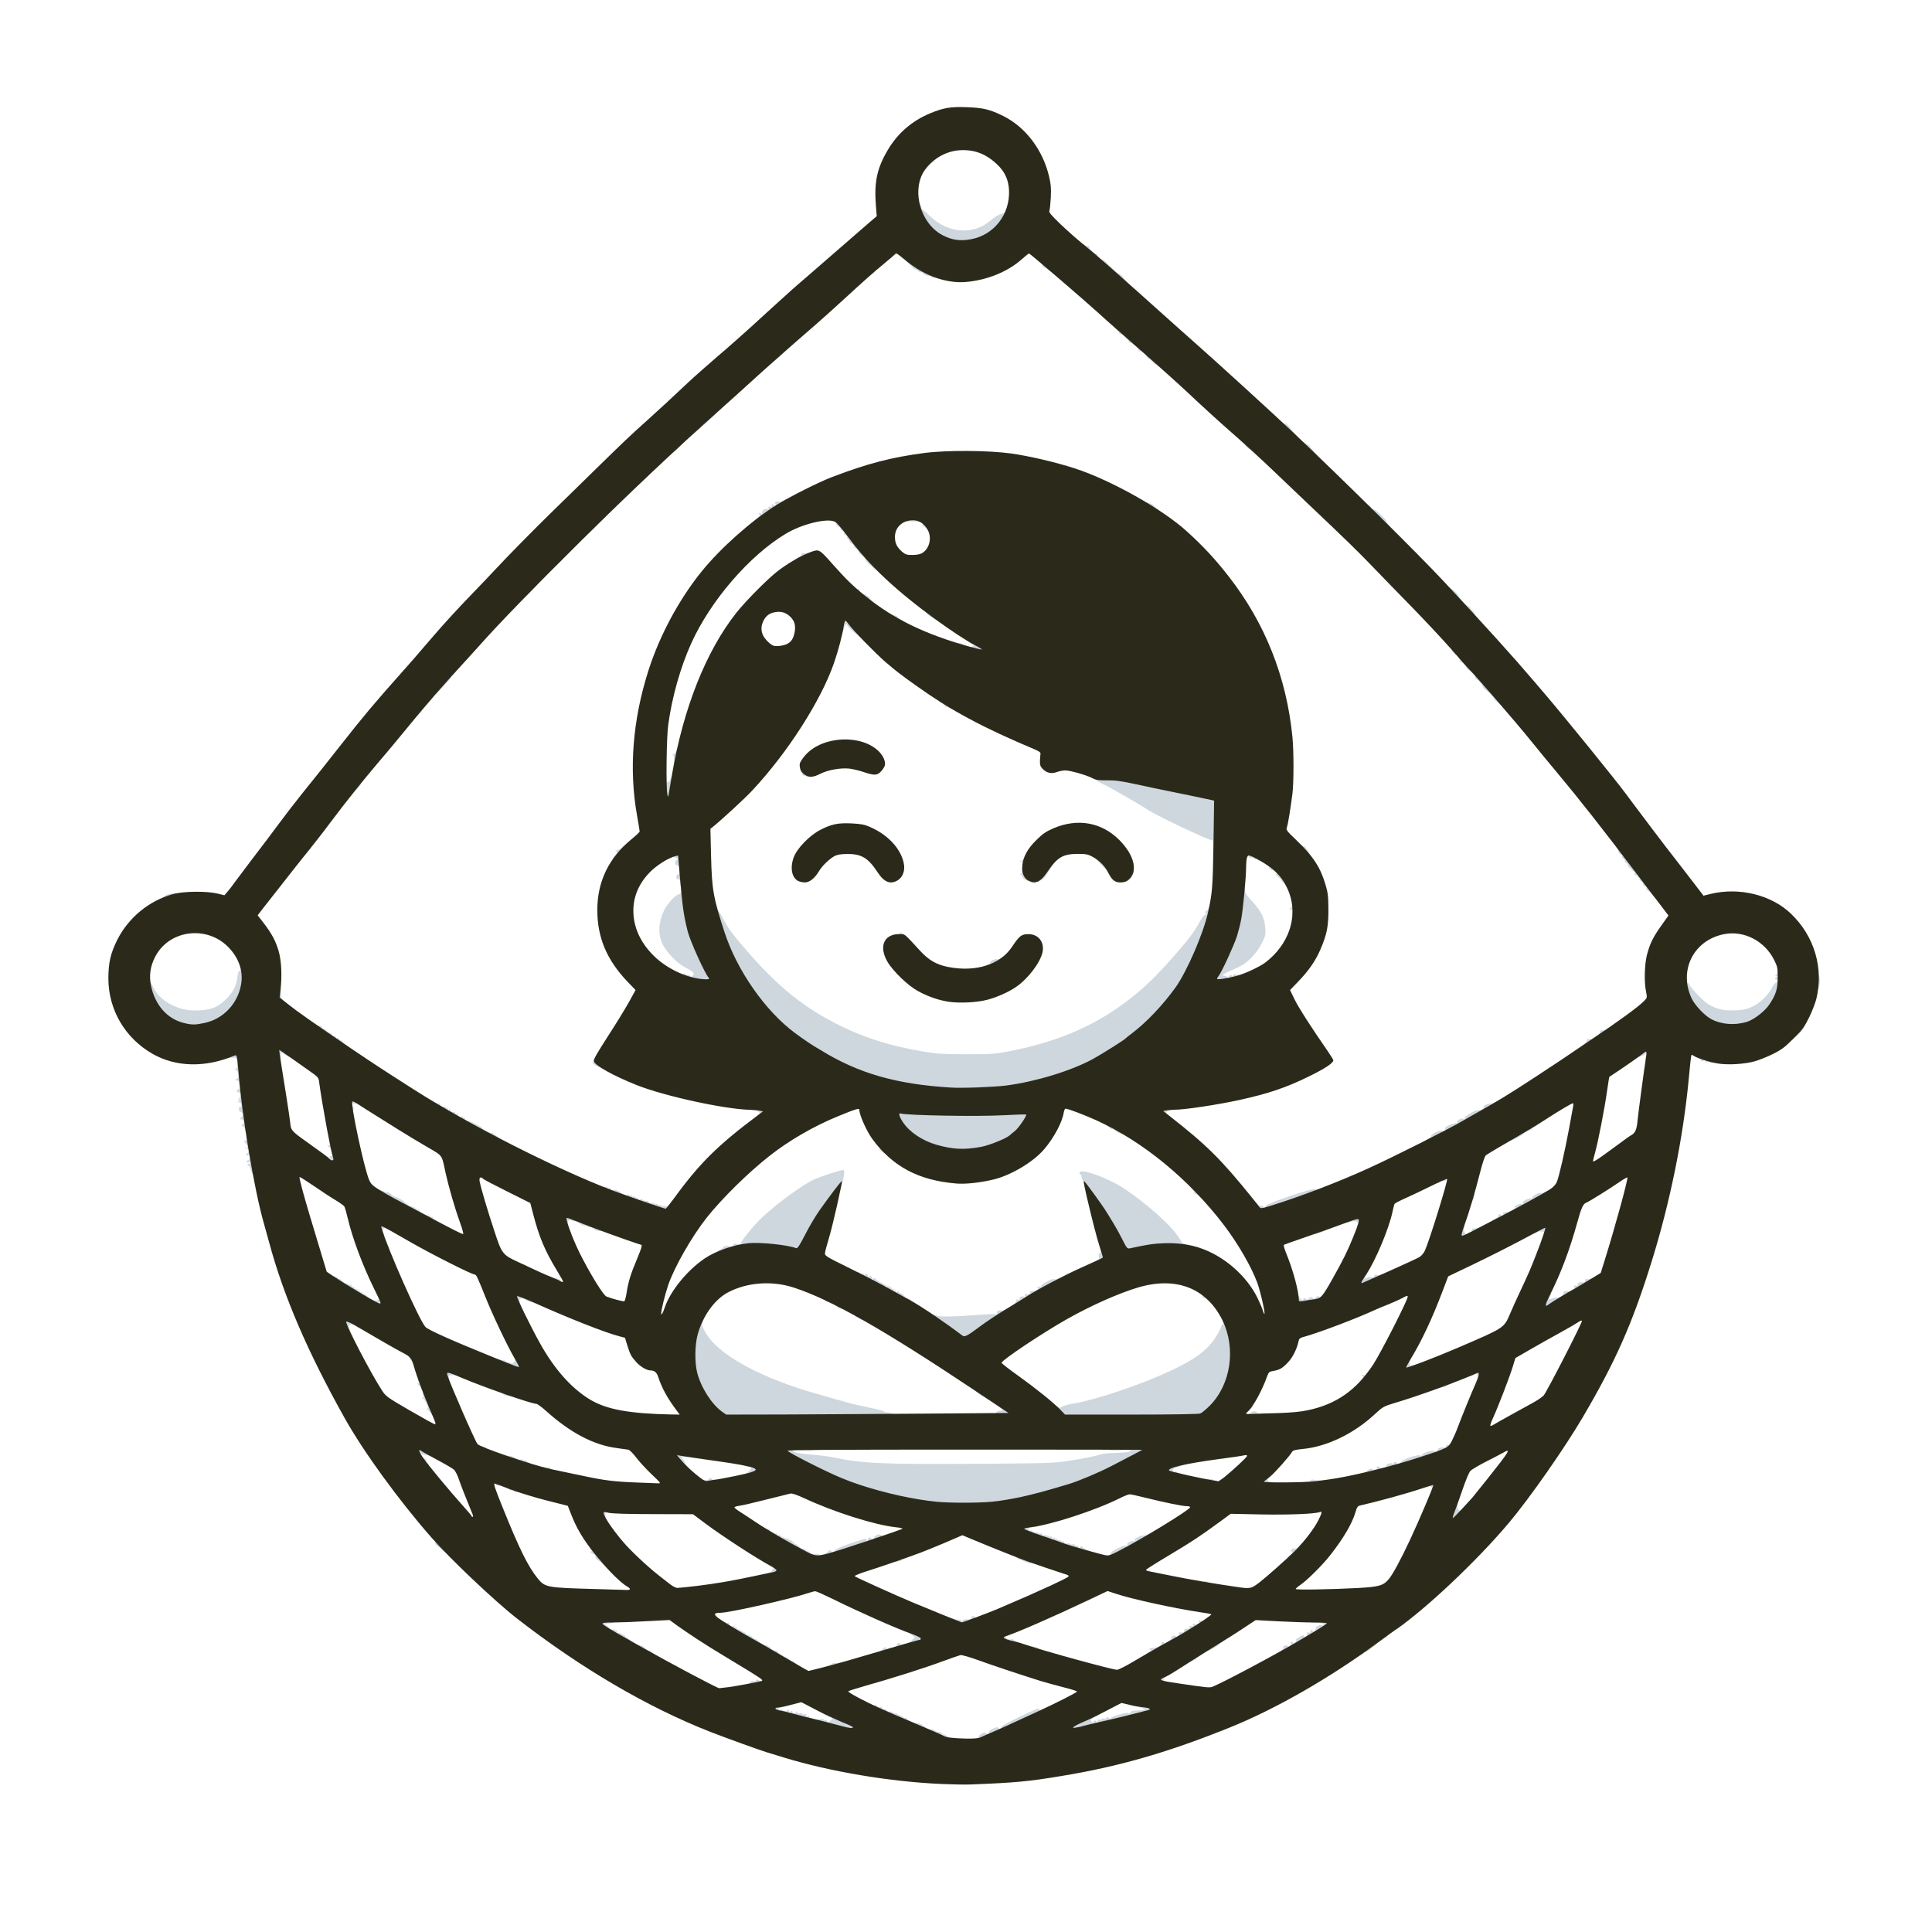 <svg class="img-fluid" id="outputsvg" xmlns="http://www.w3.org/2000/svg" style="transform: matrix(1.114, 0, 0, 1.114, -33, 16); transform-origin: 50% 50%; cursor: move; max-height: 376.96px; transition: none;" width="1998" height="1998" viewBox="0 0 19980 19980"><g id="l6E7C7C4g8Cb7Ib9teyOlHH" fill="rgb(206,215,221)" style="transform: none;"><g style="transform: none;"><path id="p447eR6IN" d="M10070 17165 c0 -14 6 -16 50 -19 8 -1 16 -8 18 -18 4 -20 64 -47 69 -31 3 7 10 10 18 7 8 -3 12 -11 9 -18 -3 -7 12 -20 36 -31 34 -15 43 -16 50 -6 9 16 33 5 27 -12 -3 -10 319 -167 343 -167 6 0 10 4 10 10 0 5 7 7 15 4 10 -4 15 0 15 14 0 22 -1 22 -180 105 -152 70 -168 77 -176 77 -5 0 -31 11 -59 24 -27 14 -74 36 -103 50 -62 30 -142 36 -142 11z"></path><path id="p1HehS5Nhi" d="M9790 17157 c-8 -8 -43 -24 -77 -38 -35 -13 -63 -29 -63 -36 0 -7 -12 -13 -27 -13 -37 0 -113 -32 -113 -47 0 -8 -13 -13 -31 -13 -33 0 -199 -68 -199 -82 0 -4 -11 -8 -25 -8 -14 0 -25 -4 -25 -10 0 -5 -7 -10 -15 -10 -8 0 -15 -4 -15 -10 0 -5 -11 -10 -25 -10 -18 0 -25 -5 -25 -19 0 -23 36 -35 44 -14 4 9 14 13 26 10 14 -3 20 0 20 10 0 10 6 14 19 10 12 -3 22 1 25 10 4 9 14 13 26 10 11 -3 20 -1 20 5 0 5 5 6 10 3 6 -3 10 -2 10 4 0 6 7 8 15 5 8 -4 15 -1 15 6 0 6 5 8 10 5 6 -3 10 -1 10 5 0 6 5 8 10 5 6 -3 10 -1 10 5 0 6 5 8 10 5 6 -3 10 -1 10 5 0 7 7 10 15 6 8 -3 15 -1 15 5 0 14 88 52 106 45 8 -3 14 -1 14 5 0 6 5 7 10 4 6 -3 10 -1 10 6 0 7 3 10 6 7 3 -4 14 2 25 13 10 10 28 20 39 21 11 0 26 1 33 2 6 1 18 7 26 14 7 7 20 11 27 8 8 -3 14 -1 14 5 0 6 5 7 10 4 6 -3 10 2 10 12 0 15 2 16 10 3 8 -12 10 -12 10 -1 0 8 3 12 6 9 7 -8 44 28 44 42 0 15 -63 12 -80 -3z"></path><path id="peSW4q7I9" d="M8830 17060 c-36 -10 -100 -26 -142 -36 -43 -10 -78 -22 -78 -26 0 -4 -18 -8 -40 -8 -22 0 -48 -4 -58 -9 -9 -5 -37 -14 -62 -20 -25 -6 -70 -17 -100 -25 -30 -8 -72 -17 -92 -21 -36 -6 -38 -8 -38 -43 l0 -38 70 -12 c81 -14 120 -15 120 -4 0 14 -37 30 -84 37 -44 7 -57 17 -36 30 6 3 10 0 10 -7 0 -9 3 -9 8 -2 9 14 52 25 52 13 0 -5 5 -9 11 -9 6 0 9 7 5 15 -3 8 -1 15 4 15 6 0 10 -4 10 -10 0 -5 5 -10 10 -10 6 0 10 7 10 15 0 13 4 14 22 4 15 -8 23 -8 26 -1 1 5 12 8 22 5 11 -3 20 -1 20 5 0 6 10 8 22 4 17 -4 20 -2 14 13 -5 14 -4 16 8 6 11 -9 15 -8 20 4 3 8 9 14 13 14 4 -1 16 1 26 6 10 4 36 5 57 2 24 -3 40 -1 40 5 0 6 7 8 15 4 9 -3 15 1 15 11 0 14 2 14 22 1 12 -8 24 -21 26 -29 3 -8 1 -11 -3 -7 -9 9 -105 -41 -105 -54 0 -17 62 -7 122 21 35 16 96 42 135 58 72 28 73 28 73 66 l0 37 -52 -1 c-29 0 -82 -9 -118 -19z"></path><path id="pb6Z3J3kG" d="M10980 17044 c0 -34 2 -36 77 -71 42 -19 94 -38 115 -41 23 -3 38 -10 38 -18 0 -9 11 -14 30 -14 17 0 30 3 30 6 0 8 -27 34 -37 34 -4 0 -20 8 -34 18 -26 17 -26 17 -7 37 16 16 18 17 13 2 -5 -12 -2 -17 9 -17 9 0 16 5 16 10 0 6 4 10 10 10 5 0 7 -7 3 -17 -5 -13 -2 -15 15 -11 12 4 22 2 22 -4 0 -6 9 -8 20 -5 11 3 20 1 20 -4 0 -14 30 -11 30 4 1 7 6 5 14 -6 15 -19 159 -59 165 -45 1 5 9 1 16 -8 9 -13 27 -17 74 -17 33 0 61 -4 61 -8 0 -8 -48 -23 -104 -33 -32 -6 -54 -22 -43 -32 3 -4 55 0 114 7 l108 14 3 37 c2 28 -1 37 -15 41 -10 3 -56 15 -103 27 -47 11 -116 30 -155 40 -38 10 -101 23 -140 30 -38 7 -79 16 -90 21 -11 4 -40 12 -65 18 -25 5 -63 14 -85 20 -22 6 -59 11 -82 11 -43 0 -43 0 -43 -36z"></path><path id="pEhW69q7S" d="M7980 16655 c0 -8 7 -15 15 -15 9 0 18 -7 22 -16 4 -11 13 -14 29 -10 14 4 24 2 24 -4 0 -14 27 -13 32 2 2 6 10 8 16 4 9 -5 9 -11 -2 -22 -8 -8 -17 -14 -21 -14 -8 0 -35 -26 -35 -34 0 -3 14 -6 30 -6 17 0 30 5 30 10 0 6 7 10 15 10 10 0 15 10 15 30 0 17 -4 30 -10 30 -5 0 -10 6 -10 13 0 8 -21 18 -51 25 -69 16 -99 15 -99 -3z"></path><path id="pRDGSa64o" d="M11818 16639 c-23 -13 -25 -74 -2 -83 21 -8 74 -8 74 0 0 4 -10 15 -22 26 -19 16 -20 21 -8 28 8 6 21 10 28 10 6 0 12 7 12 15 0 18 -55 20 -82 4z"></path><path id="p7R8oPRac" d="M8730 16485 c0 -8 6 -15 14 -15 8 0 21 -7 29 -15 21 -20 77 -9 77 15 0 12 -11 20 -31 24 -55 11 -89 7 -89 -9z"></path><path id="ptvSi9n7A" d="M8363 16459 c-29 -17 -53 -37 -53 -45 0 -8 -10 -14 -21 -14 -24 0 -99 -39 -99 -52 0 -4 -8 -8 -17 -8 -25 -1 -53 -24 -53 -44 0 -11 -9 -16 -29 -16 -16 0 -56 -15 -88 -32 -160 -89 -183 -104 -183 -115 0 -6 -12 -13 -27 -15 -22 -2 -29 -9 -31 -31 -3 -25 -2 -26 21 -18 14 6 28 7 31 4 3 -4 6 1 6 9 0 17 26 31 41 22 5 -3 9 0 9 6 0 6 4 9 9 6 5 -3 12 1 15 10 3 8 10 12 16 9 5 -3 10 -1 10 5 0 6 5 8 10 5 6 -3 10 -1 10 5 0 6 4 9 8 6 5 -3 16 4 25 15 10 11 22 17 27 14 6 -3 10 -1 10 6 0 7 3 9 7 6 3 -4 11 0 17 8 6 7 18 15 26 17 8 2 22 10 30 19 20 22 76 50 84 42 3 -4 6 -1 6 6 0 7 5 9 10 6 6 -3 10 0 10 8 0 13 43 33 63 29 4 -1 7 2 7 7 0 10 56 47 79 53 8 2 23 11 33 21 10 10 22 16 26 14 4 -2 23 12 42 30 l35 33 -35 0 c-21 0 -56 -13 -87 -31z"></path><path id="pd1nnNFvN" d="M12080 16418 c0 -18 9 -28 35 -38 19 -8 35 -17 35 -22 0 -4 14 -8 30 -8 17 0 30 3 30 6 0 9 -28 34 -38 34 -6 0 -13 7 -16 16 -3 8 -10 13 -15 10 -5 -4 -11 -2 -13 3 -1 4 -13 12 -25 15 -19 6 -23 4 -23 -16z"></path><path id="pnXsA7pic" d="M7054 16365 c-4 -8 -13 -15 -21 -15 -32 0 -73 -30 -73 -55 0 -22 3 -24 25 -15 14 5 25 8 25 5 0 -2 15 9 32 26 18 16 34 25 36 20 3 -8 52 34 52 44 0 3 -16 5 -35 5 -22 0 -38 -6 -41 -15z"></path><path id="pK7B7vaxw" d="M11695 16360 c10 -11 25 -20 33 -20 12 0 12 -3 2 -15 -13 -16 -11 -17 33 -20 38 -3 79 -26 73 -42 -3 -7 1 -13 9 -13 8 0 15 5 15 10 0 6 16 0 35 -12 19 -13 33 -28 30 -35 -5 -16 35 -29 45 -14 5 9 10 8 19 -3 7 -8 10 -20 6 -26 -4 -7 3 -10 22 -8 22 2 28 -1 27 -14 -2 -17 10 -22 44 -21 8 1 11 -5 8 -14 -5 -12 -1 -14 15 -10 15 4 19 2 15 -9 -3 -8 1 -14 8 -14 8 0 17 6 19 13 4 10 6 10 6 0 1 -7 8 -13 17 -13 13 0 14 -3 4 -15 -10 -12 -7 -14 19 -12 25 2 31 6 31 25 0 12 -6 22 -14 22 -8 0 -16 4 -18 8 -6 15 -112 82 -129 82 -9 0 -19 7 -23 15 -3 8 -15 15 -26 15 -11 0 -20 4 -20 8 0 13 -57 42 -83 42 -16 0 -26 7 -30 20 -3 10 -17 22 -33 26 -16 4 -37 16 -48 26 -11 10 -28 18 -38 18 -10 0 -18 5 -18 10 0 6 -16 10 -37 10 -35 0 -36 0 -18 -20z"></path><path id="pefGuVvGt" d="M13670 16355 c0 -14 4 -25 9 -25 5 0 23 -13 39 -30 17 -16 38 -30 46 -30 9 0 16 -4 16 -10 0 -5 14 -10 30 -10 24 0 30 -4 30 -22 0 -26 47 -58 86 -58 24 0 24 1 8 25 -9 14 -20 23 -24 20 -5 -3 -10 -2 -12 3 -1 4 -20 18 -40 31 -21 12 -38 27 -38 32 0 5 -4 9 -9 9 -6 0 -24 13 -42 30 -18 16 -36 27 -40 24 -4 -2 -11 2 -16 9 -4 7 -16 16 -25 20 -14 5 -18 1 -18 -18z"></path><path id="p9nCnN17v" d="M9210 16355 c0 -8 51 -55 60 -55 4 0 10 6 13 13 3 9 7 9 20 -2 10 -7 17 -11 17 -8 0 3 14 1 30 -4 17 -6 30 -17 30 -25 0 -17 27 -19 32 -2 3 7 9 8 18 3 8 -5 25 -10 39 -11 13 -2 36 -15 50 -30 l25 -27 -30 -23 c-16 -13 -32 -24 -36 -24 -5 0 -8 -4 -8 -10 0 -15 47 -12 107 7 l53 17 0 42 c0 41 -2 44 -37 53 -21 6 -55 11 -75 11 -21 0 -38 3 -38 8 0 10 -73 32 -105 32 -14 0 -25 5 -25 10 0 6 -9 10 -19 10 -11 0 -23 5 -26 10 -6 10 -95 15 -95 5z"></path><path id="pD4IjW6Jm" d="M12943 16335 c16 -14 26 -29 22 -34 -3 -5 4 -13 16 -16 13 -4 24 -2 29 4 5 9 10 8 19 -3 7 -8 10 -20 6 -26 -3 -5 1 -10 9 -10 9 0 16 5 16 11 0 6 7 3 16 -5 8 -9 12 -20 9 -26 -3 -5 -1 -10 5 -10 6 0 18 -7 26 -15 18 -18 44 -20 44 -4 0 8 5 7 15 -1 9 -7 13 -20 10 -28 -4 -11 0 -13 16 -9 15 4 19 2 15 -9 -3 -8 1 -14 9 -14 8 0 15 5 15 11 0 8 5 7 15 -1 9 -7 14 -19 11 -26 -5 -14 48 -39 63 -29 6 3 11 1 11 -4 0 -10 -7 -12 -70 -17 -14 -1 -33 -2 -42 -3 -10 0 -18 -8 -18 -16 0 -12 17 -15 95 -15 l95 0 0 38 c0 34 -4 39 -49 65 -27 15 -54 27 -59 27 -6 0 -23 11 -38 25 -15 14 -33 25 -40 25 -7 0 -25 11 -40 25 -27 25 -102 65 -122 65 -7 0 -12 4 -12 10 0 16 -56 40 -92 40 l-33 -1 28 -24z"></path><path id="p1CDRK49V3" d="M10613 16333 c-7 -2 -13 -13 -13 -24 0 -17 6 -19 37 -17 36 3 73 23 73 40 0 9 -77 10 -97 1z"></path><path id="ptVBw4AH1" d="M12252 16314 c2 -21 15 -33 53 -53 27 -14 51 -29 53 -33 4 -9 62 -11 62 -2 0 10 -28 34 -39 34 -6 0 -11 4 -11 9 0 11 -53 45 -93 60 -27 10 -28 10 -25 -15z"></path><path id="p11tTrYGqt" d="M10388 16264 c-45 -14 -48 -17 -48 -47 0 -42 15 -57 57 -57 37 0 46 24 13 33 -11 3 -20 10 -20 16 0 13 45 25 59 16 6 -3 11 -2 11 4 0 5 9 13 20 16 11 3 20 13 20 21 0 18 -49 17 -112 -2z"></path><path id="p3amY1GtJ" d="M6820 16240 c-25 -16 -50 -34 -56 -39 -6 -5 -20 -12 -32 -15 -13 -4 -22 -16 -22 -27 0 -15 -7 -19 -34 -19 -44 0 -66 -22 -66 -66 l0 -34 75 0 c57 0 75 3 75 14 0 14 -29 26 -67 26 -13 0 -23 5 -23 11 0 5 5 7 10 4 6 -3 10 0 10 8 0 16 47 40 61 32 5 -4 9 -1 9 5 0 6 5 8 10 5 6 -3 10 1 10 10 0 11 5 15 15 11 8 -3 15 -1 15 5 0 6 5 7 10 4 6 -3 10 -1 10 5 0 6 4 9 9 6 5 -3 12 1 15 10 4 9 9 15 12 12 5 -6 64 46 64 56 0 18 -70 2 -110 -24z"></path><path id="pOwSkKApW" d="M14000 16115 c0 -16 6 -25 15 -25 8 0 15 -6 15 -14 0 -8 7 -17 16 -20 19 -7 64 -8 64 -1 0 11 -35 45 -47 45 -6 0 -16 6 -20 13 -4 8 -16 16 -25 20 -14 5 -18 1 -18 -18z"></path><path id="ptXU8Gr7u" d="M9918 16087 c-19 -7 -28 -18 -28 -33 0 -21 3 -22 31 -14 18 5 35 7 40 5 4 -3 10 1 12 7 4 10 7 10 14 0 5 -7 18 -12 29 -11 37 4 54 -1 54 -16 0 -8 7 -15 15 -15 8 0 15 4 15 10 0 5 7 7 15 4 10 -4 15 0 15 14 0 15 -14 24 -59 41 -63 23 -110 25 -153 8z"></path><path id="pUX6xe0D4" d="M7667 16043 c-4 -3 -7 -24 -7 -45 0 -36 2 -38 30 -38 17 0 30 5 30 10 0 6 -4 10 -10 10 -15 0 -12 27 5 44 8 8 15 17 15 20 0 8 -55 7 -63 -1z"></path><path id="pdYGbHOmV" d="M12210 15711 c0 -12 9 -20 25 -23 14 -3 25 -1 25 3 0 5 7 9 15 9 8 0 15 7 15 15 0 11 -11 15 -40 15 -33 0 -40 -4 -40 -19z"></path><path id="pUjEgE8sy" d="M8970 15621 c0 -21 6 -30 23 -35 34 -9 77 -7 77 4 0 12 -53 40 -75 40 -9 0 -13 5 -10 10 3 6 1 10 -4 10 -6 0 -11 -13 -11 -29z"></path><path id="p4OW9OCi3" d="M8170 15627 c0 -8 11 -18 25 -21 14 -4 25 -13 25 -21 0 -8 6 -15 13 -16 6 0 1 -6 -13 -12 -38 -18 -70 -41 -70 -49 0 -14 69 -8 77 6 4 8 19 16 33 18 21 2 25 9 28 42 2 21 -1 43 -6 48 -5 5 -32 11 -60 15 -43 5 -52 3 -52 -10z"></path><path id="pXRvxFg1c" d="M11673 15615 c-7 -8 -13 -28 -13 -45 0 -27 3 -30 30 -30 17 0 30 5 30 10 0 6 -4 10 -9 10 -5 0 -12 7 -15 16 -5 13 -2 15 14 11 11 -3 20 -1 20 4 0 5 7 9 15 9 8 0 15 7 15 15 0 20 -70 20 -87 0z"></path><path id="p1Cezwjtlc" d="M6647 15526 c-15 -14 -36 -30 -47 -36 -11 -6 -19 -14 -19 -18 3 -20 -3 -30 -28 -41 -22 -10 -24 -14 -12 -22 7 -5 9 -9 3 -9 -7 0 -14 -9 -17 -20 -7 -28 34 -27 53 1 8 12 27 34 43 49 15 16 27 32 27 36 0 4 7 12 16 18 10 8 14 23 12 40 l-3 28 -28 -26z"></path><path id="p17Y5iigqw" d="M10555 15500 c-16 -9 -33 -16 -37 -13 -7 4 -48 -32 -48 -42 0 -12 63 -3 114 16 38 15 56 27 56 39 0 23 -46 23 -85 0z"></path><path id="pwwRWovVS" d="M9350 15491 c0 -26 9 -31 70 -38 31 -4 50 -2 50 5 0 10 -29 26 -42 24 -5 -1 -8 3 -8 8 0 6 -3 9 -7 9 -5 -1 -10 -1 -13 1 -31 11 -50 8 -50 -9z"></path><path id="p14YzFwd1X" d="M8570 15465 c0 -9 -9 -15 -23 -15 -26 0 -77 -21 -77 -32 0 -5 -6 -8 -12 -8 -7 0 -47 -20 -88 -45 -41 -24 -94 -53 -117 -65 -24 -11 -43 -27 -43 -35 0 -10 -10 -15 -27 -15 -36 -1 -63 -22 -63 -49 0 -25 2 -25 39 -6 16 8 31 11 35 8 3 -4 6 1 6 9 0 16 53 41 64 31 3 -4 6 2 6 13 0 16 2 17 10 4 7 -11 10 -11 10 -2 0 7 5 10 10 7 6 -3 10 2 10 12 0 15 2 16 10 3 8 -12 10 -12 10 -1 0 8 3 12 6 8 9 -9 84 31 91 48 3 8 9 12 14 9 5 -3 9 0 9 7 0 7 3 9 7 6 3 -4 13 2 21 14 8 11 20 18 28 15 8 -3 14 -1 14 5 0 6 5 7 10 4 6 -3 10 -1 10 6 0 7 3 10 6 7 3 -4 14 2 25 13 14 14 27 17 44 13 14 -3 32 -1 40 6 11 9 22 8 49 -5 20 -10 36 -21 36 -26 0 -14 28 -11 34 4 3 8 11 5 25 -11 13 -15 66 -39 153 -68 148 -49 153 -50 144 -28 -3 8 -2 12 4 9 6 -3 10 -13 10 -21 0 -8 7 -14 15 -14 8 0 15 5 15 10 0 18 22 11 27 -9 6 -22 51 -37 66 -22 5 5 16 7 23 4 9 -3 14 2 14 16 0 15 -10 23 -42 32 -24 6 -52 15 -63 20 -56 24 -321 109 -341 109 -12 0 -26 5 -29 10 -3 6 -28 10 -56 10 -27 0 -49 5 -49 10 0 6 -27 10 -60 10 -47 0 -60 -3 -60 -15z"></path><path id="pGIN5nwWL" d="M11300 15462 c0 -14 8 -18 33 -18 24 0 32 -4 31 -16 -1 -11 21 -27 68 -48 58 -27 72 -30 80 -19 7 10 9 8 5 -8 -4 -16 2 -24 24 -33 15 -7 33 -9 40 -4 8 5 10 2 6 -8 -4 -11 6 -21 34 -33 22 -10 42 -16 45 -12 3 3 21 -1 40 -9 33 -14 34 -14 34 8 0 19 -25 37 -147 105 -175 97 -211 113 -258 113 -27 0 -35 -4 -35 -18z"></path><path id="ptHWsmpNg" d="M13012 15460 c7 -11 18 -20 25 -20 7 0 13 -7 13 -15 0 -8 -5 -15 -11 -15 -8 0 -7 -5 2 -16 7 -8 21 -13 31 -11 10 3 24 -2 31 -11 6 -10 20 -23 30 -31 15 -12 17 -10 17 23 0 29 -4 36 -19 36 -12 0 -21 9 -25 25 -4 16 -13 25 -26 25 -11 0 -20 7 -20 15 0 10 -10 15 -30 15 -28 0 -29 -2 -18 -20z"></path><path id="pN0nv9Pis" d="M11010 15401 c-63 -21 -122 -40 -130 -43 -8 -4 -24 -8 -35 -11 -11 -3 -45 -15 -75 -27 -30 -11 -87 -32 -127 -45 -105 -35 -113 -40 -113 -79 0 -33 1 -33 53 -40 83 -10 107 -8 107 9 0 8 -7 16 -15 16 -8 1 -19 3 -25 4 -5 1 -19 3 -30 4 -11 0 -20 8 -20 17 0 10 6 14 14 11 8 -3 16 -1 18 5 2 6 18 11 36 12 18 0 32 4 32 8 0 4 7 5 15 2 10 -4 15 0 15 11 0 14 3 15 15 5 10 -8 15 -9 15 -2 0 6 7 9 15 6 8 -4 15 -1 15 5 0 6 7 8 17 4 13 -5 15 -2 10 12 -7 16 -5 16 9 4 14 -11 18 -11 21 -1 3 6 9 10 14 6 5 -3 9 0 9 6 0 7 7 10 15 6 8 -3 15 -1 15 5 0 6 7 9 15 5 9 -3 15 0 15 8 0 9 10 13 30 12 17 -1 30 2 30 7 0 4 9 5 20 2 12 -4 20 -2 20 5 0 7 6 10 14 7 8 -3 17 2 21 11 5 13 8 14 15 3 7 -12 11 -12 24 2 9 9 32 21 51 28 45 17 46 39 3 38 -18 -1 -85 -18 -148 -38z"></path><path id="p5EREf9dE" d="M5157 15396 c-15 -14 -36 -30 -45 -35 -27 -14 -26 -51 1 -51 32 0 79 54 75 86 l-3 26 -28 -26z"></path><path id="pcRlMSdKq" d="M14500 15104 c0 -15 10 -53 21 -85 18 -48 26 -59 44 -59 18 0 21 4 18 25 -6 30 19 59 36 42 8 -8 11 -3 11 19 0 43 -45 84 -93 84 -33 0 -37 -3 -37 -26z"></path><path id="pfdAMUlb9" d="M6624 15086 c-10 -42 -1 -71 25 -74 44 -7 91 7 91 27 0 15 -6 18 -36 14 -35 -4 -36 -3 -32 27 4 26 1 30 -19 30 -16 0 -24 -7 -29 -24z"></path><path id="pH8ffk0Me" d="M9715 14979 c-210 -21 -474 -79 -705 -155 -41 -14 -84 -29 -95 -33 -11 -5 -51 -21 -90 -36 -94 -38 -417 -197 -435 -215 -3 -3 -18 -12 -35 -20 -24 -13 -31 -23 -33 -53 l-3 -37 69 0 c124 0 222 12 222 26 0 14 -15 18 -60 15 -147 -10 -167 -7 -123 16 16 9 80 19 153 24 69 5 157 16 195 24 274 59 481 68 1335 62 645 -4 717 -6 845 -25 146 -22 255 -43 315 -63 19 -6 82 -12 140 -13 58 -2 113 -6 122 -11 33 -13 8 -25 -40 -18 -61 10 -139 10 -147 1 -4 -4 -5 -14 -2 -23 5 -13 32 -15 177 -15 l170 0 0 33 c0 37 17 27 -285 182 -133 68 -306 141 -405 171 -221 66 -306 89 -440 119 -85 18 -207 39 -270 44 -132 12 -457 12 -575 0z"></path><path id="pd7Frb0vr" d="M14341 14843 c12 -32 -3 -45 -38 -32 -20 7 -23 5 -23 -15 0 -26 21 -36 78 -36 31 0 32 2 32 39 0 55 -8 71 -36 71 -21 0 -23 -2 -13 -27z"></path><path id="pk3OuEIUs" d="M5820 14849 c0 -6 -7 -8 -17 -5 -14 6 -53 -22 -53 -39 0 -9 39 -6 80 7 47 15 57 48 15 48 -14 0 -25 -5 -25 -11z"></path><path id="pRyZFmu2x" d="M5633 14795 c2 -27 6 -30 40 -33 31 -3 37 0 37 16 0 14 -7 19 -30 20 -17 0 -28 -4 -25 -9 4 -5 2 -9 -4 -9 -5 0 -12 10 -14 23 -4 15 -5 12 -4 -8z"></path><path id="pI1qDHCTO" d="M12750 14765 c0 -28 4 -36 24 -41 13 -3 26 -14 29 -25 4 -15 14 -19 44 -19 l38 1 -36 32 c-30 26 -34 34 -23 45 7 6 18 12 24 12 5 0 10 7 10 15 0 12 -13 15 -55 15 l-55 0 0 -35z"></path><path id="pnYXmp0rk" d="M13160 14784 c0 -13 8 -19 26 -21 15 0 30 -7 34 -13 5 -8 15 -10 26 -5 11 4 31 7 47 6 21 -2 27 2 27 18 0 14 -6 21 -19 21 -10 0 -46 3 -80 6 -55 6 -61 5 -61 -12z"></path><path id="p1DLYYeK1W" d="M7560 14767 c0 -20 4 -23 35 -19 21 3 35 0 35 -7 0 -6 7 -11 15 -11 8 0 15 4 15 8 0 5 10 8 22 8 13 -1 24 6 26 15 2 12 -8 18 -44 23 -86 11 -104 9 -104 -17z"></path><path id="pD5mPZYnQ" d="M12240 14761 c0 -14 9 -20 35 -23 19 -2 35 0 35 4 0 4 7 8 15 8 8 0 15 7 15 15 0 11 -12 15 -50 15 -42 0 -50 -3 -50 -19z"></path><path id="p1AlZqzV37" d="M7940 14713 c0 -6 15 -18 33 -26 37 -18 62 -52 46 -63 -6 -3 -13 -3 -16 0 -8 8 -43 -13 -43 -26 0 -7 18 -9 54 -4 81 9 86 13 86 57 0 34 -4 41 -27 50 -41 16 -133 24 -133 12z"></path><path id="pwn8uCJSI" d="M11920 14707 c-42 -11 -45 -14 -48 -50 -3 -35 -1 -39 35 -53 47 -20 153 -31 153 -16 0 8 -21 23 -40 26 -3 1 -9 4 -15 7 -5 4 -22 9 -37 13 -28 6 -37 29 -18 41 6 3 10 0 10 -7 0 -9 2 -10 8 -1 4 6 20 15 35 18 15 4 27 13 27 21 0 17 -46 17 -110 1z"></path><path id="pIR8f7oWF" d="M13710 14690 c0 -5 4 -10 8 -10 5 0 18 -10 31 -21 19 -18 27 -20 47 -10 16 7 24 7 24 0 0 -6 4 -7 10 -4 6 3 7 -1 4 -9 -4 -11 0 -16 10 -16 9 0 16 4 16 9 0 8 21 8 40 1 3 -1 8 -2 13 -1 4 0 7 -6 7 -14 0 -16 43 -31 59 -20 6 3 11 1 11 -4 0 -6 7 -11 15 -11 8 0 15 5 15 10 0 17 28 11 34 -8 9 -26 175 -80 187 -61 7 11 9 10 9 -3 0 -22 109 -56 120 -37 9 14 30 3 30 -16 0 -16 42 -28 66 -18 14 5 16 3 11 -11 -6 -15 -3 -17 12 -13 13 3 23 -3 32 -19 17 -33 29 -30 29 6 0 57 -20 67 -320 166 -74 24 -145 44 -157 44 -12 0 -24 4 -28 9 -3 5 -31 15 -63 22 -31 6 -87 20 -123 30 -72 21 -149 25 -149 9z"></path><path id="pfYwxdG45" d="M6115 14670 c-3 -5 -15 -10 -26 -10 -12 0 -19 -7 -19 -20 0 -20 21 -23 49 -6 8 5 16 3 22 -5 6 -9 9 -10 9 -2 0 6 9 15 20 18 11 3 20 13 20 21 0 16 -65 20 -75 4z"></path><path id="pM9dbXLU5" d="M7361 14611 c-31 -37 -41 -57 -41 -85 0 -36 0 -36 43 -36 60 0 87 10 87 30 0 14 -7 17 -35 14 -37 -3 -44 6 -20 26 8 7 15 17 15 22 0 5 12 25 26 44 l26 34 -30 0 c-24 0 -39 -10 -71 -49z"></path><path id="pzgIoDdmo" d="M4978 14608 c-10 -12 -18 -28 -18 -36 0 -8 -11 -23 -25 -34 -19 -15 -25 -29 -25 -59 0 -37 1 -39 33 -39 49 0 117 40 117 69 0 18 -4 22 -17 15 -10 -4 -30 -8 -44 -9 -14 -1 -32 -5 -39 -10 -7 -5 -5 4 6 18 10 15 25 27 32 27 6 0 12 9 12 20 0 11 4 20 9 20 5 0 11 9 14 20 7 28 -32 27 -55 -2z"></path><path id="pEMIDwaeU" d="M5883 14609 c-18 -5 -33 -14 -33 -19 0 -6 -11 -10 -24 -10 -43 0 -86 -21 -86 -41 0 -17 6 -19 38 -17 20 2 46 11 57 21 12 12 30 17 48 14 15 -2 27 1 27 6 0 5 7 7 15 3 8 -3 15 -2 15 3 0 4 11 13 25 19 14 6 25 16 25 22 0 12 -63 12 -107 -1z"></path><path id="p1BUqYSESD" d="M5493 14473 c-7 -2 -13 -19 -13 -36 0 -19 3 -27 8 -20 4 7 19 14 32 15 25 3 60 26 60 40 0 9 -67 10 -87 1z"></path><path id="p7fUnuORQ" d="M7722 14141 c-95 -69 -193 -224 -229 -361 -23 -89 -22 -310 1 -399 29 -109 45 -141 71 -141 22 0 23 2 12 36 -10 32 -8 42 18 91 112 214 518 437 1080 592 77 22 178 50 225 64 47 14 146 37 220 52 74 15 137 32 138 36 2 5 13 9 25 9 36 0 67 12 67 25 0 17 -294 25 -996 25 l-591 0 -41 -29z"></path><path id="pXP5urEkN" d="M10885 14144 c-28 -30 -37 -96 -11 -75 12 10 20 9 38 -3 13 -8 64 -22 114 -30 212 -37 615 -173 887 -300 225 -105 341 -189 417 -303 28 -42 54 -89 57 -105 3 -15 12 -28 19 -28 8 0 11 -6 8 -15 -4 -10 0 -15 14 -15 61 0 97 311 58 495 -25 113 -94 243 -174 323 -34 34 -74 67 -88 72 -15 6 -277 10 -670 10 l-645 0 -24 -26z"></path><path id="phPbYwufu" d="M12615 14118 c4 -29 9 -54 10 -56 2 -2 16 -2 31 0 l28 3 -33 33 c-19 18 -32 35 -29 37 7 7 48 -7 48 -16 0 -5 11 -9 25 -9 14 0 25 5 25 10 0 6 7 10 15 10 8 0 15 6 15 14 0 9 -18 15 -52 20 -95 11 -91 13 -83 -46z"></path><path id="p6v09X82o" d="M5060 14138 c-8 -12 -23 -29 -32 -39 -9 -10 -12 -19 -7 -21 13 -4 -28 -88 -44 -88 -9 0 -9 -2 0 -8 7 -5 9 -13 3 -21 -4 -8 -6 -20 -3 -27 2 -6 -1 -15 -6 -19 -6 -3 -9 -10 -6 -15 3 -5 -7 -18 -21 -29 -22 -17 -24 -21 -8 -21 14 0 15 -3 6 -12 -19 -19 -15 -48 7 -48 14 0 23 16 40 66 12 36 30 83 41 104 11 22 20 51 20 65 0 14 4 25 8 25 13 0 32 48 32 80 0 35 -10 38 -30 8z"></path><path id="p1FHSynr4d" d="M10270 14145 c0 -8 7 -15 15 -15 8 0 15 -4 15 -9 0 -5 14 -12 31 -16 l31 -7 -34 -29 -33 -28 37 -1 c20 0 38 3 40 8 2 4 17 15 33 24 23 13 31 25 33 52 l3 36 -85 0 c-70 0 -86 -3 -86 -15z"></path><path id="pQnGi1RHm" d="M10210 13990 c-14 -11 -30 -20 -37 -20 -7 0 -29 -16 -50 -35 l-38 -35 38 0 c20 0 37 5 37 10 0 6 7 10 15 10 9 0 18 7 21 15 4 8 15 15 25 15 14 0 19 7 19 30 0 35 2 35 -30 10z"></path><path id="ps9uxSn7E" d="M5723 13951 c-31 -26 -29 -31 10 -31 51 0 77 11 77 31 0 26 -57 25 -87 0z"></path><path id="pSBMTLsWn" d="M14410 13873 c0 -14 11 -23 39 -31 46 -14 91 -16 91 -3 0 8 -23 21 -36 20 -4 0 -10 4 -14 11 -4 6 -23 13 -43 17 -32 5 -37 3 -37 -14z"></path><path id="pykfvmFxk" d="M13672 13840 c7 -11 16 -20 19 -20 14 0 19 -34 7 -43 -9 -6 -6 -7 10 -4 12 3 22 2 22 -1 0 -9 46 -62 54 -62 16 0 4 61 -16 84 -13 13 -30 34 -38 45 -9 13 -25 21 -42 21 -26 0 -27 -2 -16 -20z"></path><path id="pFctlkPDh" d="M14763 13815 c8 -27 8 -38 -2 -48 -8 -8 -14 -9 -19 -1 -4 6 -17 13 -29 16 -19 5 -23 2 -23 -18 0 -17 6 -24 20 -24 11 0 20 -5 20 -11 0 -6 16 -9 38 -7 35 3 37 5 40 42 5 60 -5 86 -32 86 -23 0 -24 -2 -13 -35z"></path><path id="p1F0vzKxcH" d="M5176 13808 c-3 -13 -6 -38 -6 -55 0 -32 1 -33 44 -33 59 0 76 8 76 34 0 18 -6 21 -37 21 -36 0 -38 2 -35 28 3 21 -1 27 -16 27 -12 0 -22 -9 -26 -22z"></path><path id="pinIlFXMP" d="M14077 13733 c-12 -11 -7 -67 7 -85 7 -10 23 -18 34 -18 16 0 20 6 19 28 -2 25 1 27 31 24 26 -3 32 0 32 15 0 29 -101 58 -123 36z"></path><path id="pvxwfdEHf" d="M5748 13697 c-65 -26 -78 -34 -78 -54 0 -20 3 -22 26 -12 15 5 29 7 32 5 2 -3 11 2 19 10 9 8 21 13 29 10 7 -3 14 0 16 6 3 7 11 6 26 -3 12 -8 20 -20 17 -26 -8 -22 43 -15 55 6 5 11 10 36 10 55 0 35 -1 36 -37 35 -21 0 -73 -14 -115 -32z"></path><path id="p15wT9MUof" d="M4869 13640 c-14 -16 -24 -32 -22 -34 3 -3 -4 -11 -16 -18 -30 -19 -26 -28 13 -28 40 0 66 32 66 80 0 37 -8 37 -41 0z"></path><path id="p13SXhEEy2" d="M9955 13435 c-89 -67 -196 -144 -222 -160 -42 -24 -46 -64 -8 -61 14 0 25 4 25 7 0 13 168 11 364 -5 93 -8 176 -11 184 -8 11 4 14 1 9 -11 -4 -11 1 -18 14 -22 11 -4 23 -4 26 -2 3 3 16 2 29 -3 21 -8 24 -7 24 13 0 17 -12 30 -42 47 -24 13 -91 58 -149 101 -58 42 -121 87 -140 98 -40 25 -87 27 -114 6z"></path><path id="pbz2uK6tQ" d="M4260 13379 c0 -6 -7 -26 -16 -44 -8 -18 -14 -46 -12 -62 2 -22 9 -29 32 -31 44 -5 86 16 86 44 0 21 -4 23 -24 18 -18 -4 -27 -1 -36 15 -6 12 -7 21 -2 21 6 0 12 11 14 25 4 21 1 25 -18 25 -13 0 -24 -5 -24 -11z"></path><path id="pJYcTqN4C" d="M9048 13258 c-16 -5 -28 -14 -28 -19 0 -4 -7 -5 -17 -2 -11 4 -14 3 -9 -5 4 -7 -3 -14 -18 -18 -13 -3 -32 -14 -42 -25 -17 -18 -16 -19 19 -19 25 0 37 5 37 14 0 8 16 16 40 20 40 6 55 21 48 49 -2 11 -9 12 -30 5z"></path><path id="p12qJE2DAF" d="M8858 13157 c-21 -5 -38 -13 -38 -17 0 -11 -77 -50 -84 -43 -6 6 -46 -30 -46 -42 0 -9 69 -5 75 5 3 6 15 10 26 10 11 0 22 6 25 14 3 8 17 16 32 20 39 8 54 21 50 43 -3 17 -7 18 -40 10z"></path><path id="p19oTzHsqZ" d="M15360 13130 c0 -45 46 -130 70 -130 22 0 27 29 8 48 -19 19 -1 26 31 12 16 -6 34 -9 40 -6 15 10 63 -24 57 -40 -6 -15 24 -27 46 -19 8 3 21 -1 28 -9 7 -9 17 -13 23 -9 6 4 8 -2 4 -16 -5 -19 -2 -22 14 -18 15 4 19 2 15 -8 -5 -13 20 -28 40 -24 23 4 36 -2 31 -15 -4 -11 2 -14 22 -14 16 1 33 -2 40 -6 7 -5 11 1 11 16 0 18 -17 33 -79 71 -44 26 -89 47 -100 47 -12 0 -21 5 -21 11 0 20 -33 38 -67 39 -25 0 -33 5 -33 18 -1 27 -95 82 -141 82 -37 0 -39 -2 -39 -30z"></path><path id="p1GJa7rc6q" d="M4523 13130 c-15 -6 -23 -18 -23 -34 0 -23 2 -25 25 -16 17 7 25 6 25 -1 0 -6 7 -9 15 -5 13 4 14 2 5 -14 -9 -17 -8 -20 9 -20 25 0 41 28 41 69 0 29 -2 31 -37 30 -21 0 -48 -4 -60 -9z"></path><path id="p13pmY4VdX" d="M5832 13107 c-7 -18 -12 -48 -12 -66 l0 -34 48 5 c67 7 152 46 152 71 0 17 -5 18 -37 12 -21 -3 -42 -12 -48 -18 -13 -15 -51 -21 -59 -9 -3 5 -1 23 4 41 8 28 7 31 -14 31 -16 0 -25 -9 -34 -33z"></path><path id="paMKNGbeK" d="M10450 13134 c0 -4 9 -15 21 -25 11 -10 18 -23 14 -28 -3 -6 0 -11 9 -11 8 0 17 6 20 13 4 6 4 2 2 -10 -5 -27 31 -43 46 -22 7 10 8 8 5 -9 -5 -19 -2 -22 21 -20 20 2 27 -1 26 -14 -1 -12 6 -16 26 -16 35 1 53 -10 46 -29 -5 -12 -1 -14 15 -10 14 4 19 2 16 -7 -6 -14 108 -74 119 -63 3 3 17 2 30 -3 21 -8 24 -7 24 14 0 20 -15 32 -82 67 -46 24 -89 46 -97 48 -8 1 -23 12 -34 22 -12 10 -29 19 -39 19 -10 0 -18 4 -18 9 0 16 -116 81 -144 81 -14 0 -26 -3 -26 -6z"></path><path id="pDAraH0AE" d="M13077 13084 c-10 -61 -8 -84 7 -84 8 0 17 14 21 30 6 29 45 63 45 40 0 -15 30 -12 30 3 1 7 6 5 14 -5 15 -20 42 -24 48 -7 3 8 10 6 20 -5 20 -19 38 -21 38 -3 0 6 11 0 24 -15 30 -36 36 -35 36 2 0 19 -5 30 -14 30 -8 0 -16 6 -19 14 -5 13 -39 19 -183 32 l-61 6 -6 -38z"></path><path id="pbTYuy4CF" d="M9454 13095 c-4 -8 -13 -15 -21 -15 -14 0 -91 -38 -103 -50 -3 -3 -16 -11 -30 -18 -14 -6 -56 -30 -95 -52 -38 -22 -100 -54 -137 -72 -53 -26 -68 -38 -68 -55 0 -23 18 -23 47 -1 7 5 13 4 16 -4 3 -7 6 -4 6 7 1 15 3 17 10 6 11 -17 31 -6 31 17 0 14 2 14 9 3 11 -17 31 -6 31 17 0 15 2 15 10 2 9 -13 12 -12 25 4 8 11 15 16 15 10 0 -5 5 -1 11 9 6 9 14 15 20 12 5 -4 9 -1 9 5 0 6 5 8 10 5 6 -3 10 -1 10 5 0 6 5 8 10 5 6 -3 10 2 10 12 0 15 2 16 10 3 7 -11 10 -11 10 -2 0 7 5 10 10 7 6 -3 13 1 16 9 3 9 10 13 15 10 5 -3 9 3 9 13 0 15 2 16 10 3 8 -12 10 -12 10 5 0 16 2 17 10 5 8 -12 10 -12 15 2 4 9 12 15 19 12 7 -3 21 7 30 21 10 14 22 25 28 23 11 -4 58 33 58 46 0 14 -71 6 -76 -9z"></path><path id="p17MPh40au" d="M12278 13087 c-15 -14 -35 -27 -45 -29 -10 -2 -18 -8 -18 -13 0 -6 -4 -16 -8 -22 -6 -10 1 -13 25 -13 42 0 81 38 76 76 l-3 26 -27 -25z"></path><path id="prdAQVF8X" d="M6683 13093 c-13 -2 -23 -11 -23 -19 0 -8 -7 -14 -15 -14 -10 0 -15 -10 -15 -31 0 -29 2 -30 18 -18 9 8 22 20 28 28 6 8 16 11 22 7 7 -4 12 -3 12 2 0 6 16 13 35 16 49 10 47 36 -2 35 -21 -1 -48 -4 -60 -6z"></path><path id="pq9PAondi" d="M4400 13060 c-111 -64 -170 -105 -170 -116 0 -8 -9 -14 -20 -14 -40 0 -80 -29 -80 -56 0 -21 3 -25 18 -19 9 4 23 8 30 8 6 0 12 5 12 10 0 6 3 8 6 4 3 -3 16 5 28 19 11 14 31 26 44 27 12 1 22 5 22 10 0 4 5 5 10 2 6 -3 13 1 16 9 3 9 10 14 14 11 4 -3 11 2 14 11 3 8 10 12 16 9 5 -3 10 -1 10 5 0 6 4 9 9 6 5 -3 12 1 15 10 3 8 10 12 16 9 5 -3 10 2 11 12 0 10 3 13 5 6 3 -7 14 -2 30 13 13 14 24 27 24 29 0 8 -64 4 -80 -5z"></path><path id="pIJ6jJGOF" d="M13660 12916 c0 -52 29 -96 63 -96 27 0 28 1 13 22 -22 31 -20 41 5 28 11 -7 32 -9 45 -6 18 5 24 2 24 -10 0 -12 6 -15 21 -11 12 3 32 2 45 -3 21 -8 24 -7 24 13 0 18 -15 29 -88 60 -48 20 -102 37 -119 37 -31 0 -33 -2 -33 -34z"></path><path id="pJ0I2CzTx" d="M6218 12927 c-36 -14 -40 -54 -5 -53 12 1 29 9 39 19 9 10 19 14 22 8 3 -5 -1 -16 -9 -24 -8 -9 -19 -27 -25 -41 -9 -24 -7 -26 15 -26 20 0 27 6 32 30 3 17 9 30 14 30 5 0 9 16 9 35 0 33 -2 35 -32 34 -18 -1 -45 -6 -60 -12z"></path><path id="p4VEnyLqZ" d="M11210 12732 c0 -5 11 -15 24 -22 20 -10 24 -18 19 -41 -3 -18 -1 -29 6 -29 6 0 11 -9 11 -20 0 -28 36 -26 44 3 3 12 6 39 6 60 0 30 -4 37 -20 37 -11 0 -20 5 -20 10 0 6 -16 10 -35 10 -19 0 -35 -4 -35 -8z"></path><path id="p17C3ICI1M" d="M7700 12640 c0 -5 13 -16 29 -25 16 -8 31 -19 33 -24 4 -14 58 -25 58 -13 0 6 9 8 20 5 11 -3 20 -12 20 -20 0 -11 8 -12 35 -7 24 4 35 3 35 -6 0 -21 123 -171 197 -241 136 -128 383 -308 485 -353 63 -28 242 -86 264 -86 13 0 15 8 11 43 -3 23 -7 49 -10 57 -2 8 -8 29 -12 46 -4 18 -31 63 -60 100 -100 129 -191 269 -254 392 l-63 124 -41 -5 c-23 -2 -76 -11 -117 -20 -101 -22 -232 -33 -305 -26 -102 11 -170 22 -175 29 -3 3 -25 14 -50 23 -50 19 -100 22 -100 7z"></path><path id="p47SVnTqO" d="M11438 12538 c-26 -51 -60 -113 -76 -138 -15 -25 -44 -71 -63 -103 -18 -32 -66 -101 -106 -155 -40 -53 -73 -105 -73 -114 0 -9 -4 -27 -9 -40 -13 -32 -21 -57 -20 -64 0 -4 -5 -10 -11 -14 -7 -4 -9 -13 -5 -20 19 -30 205 32 360 120 166 95 435 321 529 443 31 40 56 78 56 84 0 6 14 14 30 18 17 4 30 12 30 18 0 9 -47 12 -167 13 -127 0 -186 5 -243 19 -41 10 -100 20 -130 22 l-56 5 -46 -94z"></path><path id="pEqlH4O0a" d="M14580 12480 c0 -47 29 -110 51 -110 16 0 18 5 13 35 -4 24 -1 40 10 51 9 8 16 11 16 6 0 -5 12 -13 26 -16 17 -5 24 -12 20 -21 -3 -10 3 -13 23 -13 16 1 33 -2 40 -6 7 -5 11 1 11 17 0 20 -11 30 -63 56 -40 20 -77 31 -105 31 -40 0 -42 -1 -42 -30z"></path><path id="pazeHonca" d="M15373 12490 c2 -11 6 -23 10 -26 15 -16 5 -24 -28 -24 -19 0 -35 4 -35 8 0 4 -9 8 -20 9 -14 1 -20 -4 -20 -18 0 -10 7 -19 15 -19 8 0 15 -4 15 -9 0 -14 60 -41 92 -41 25 0 28 4 28 30 0 51 -23 110 -42 110 -12 0 -17 -6 -15 -20z"></path><path id="p13lfyzUkb" d="M4571 12463 c-6 -21 -11 -53 -11 -70 0 -29 3 -33 27 -33 50 0 93 22 93 47 0 27 -8 29 -37 8 -20 -14 -23 -14 -32 3 -6 11 -6 24 0 33 15 25 10 49 -11 49 -14 0 -22 -11 -29 -37z"></path><path id="ptxulFs34" d="M13250 12446 c0 -25 45 -46 98 -46 61 0 24 35 -60 58 -36 10 -38 9 -38 -12z"></path><path id="pvR6UuZ2q" d="M6598 12433 c-14 -2 -32 -11 -38 -19 -7 -8 -21 -14 -31 -14 -10 0 -21 -5 -24 -10 -4 -6 -15 -8 -25 -5 -12 4 -28 -4 -46 -20 -15 -14 -34 -23 -42 -20 -8 3 -20 1 -27 -5 -7 -6 -20 -7 -29 -4 -13 5 -15 14 -10 40 5 29 4 34 -14 34 -23 0 -32 -25 -32 -87 0 -42 1 -43 35 -43 36 0 105 28 105 42 0 4 13 8 28 8 16 0 37 7 48 15 10 8 27 15 37 15 9 0 17 5 17 10 0 6 11 10 24 10 42 0 86 21 86 41 0 19 -6 20 -62 12z"></path><path id="psR5RMbVO" d="M13654 12386 c6 -29 3 -34 -15 -39 -12 -3 -32 -1 -46 4 -39 14 -63 11 -63 -9 0 -23 84 -55 132 -50 38 3 43 17 33 84 -5 36 -10 44 -27 44 -18 0 -19 -4 -14 -34z"></path><path id="pNG5cHKU9" d="M14901 12344 c7 -9 23 -20 36 -25 13 -5 23 -15 23 -24 0 -8 7 -15 15 -15 8 0 15 5 15 11 0 5 5 7 11 4 6 -4 8 -13 5 -20 -3 -10 4 -13 23 -13 34 1 93 -32 87 -48 -6 -15 49 -39 65 -28 8 5 11 2 7 -8 -7 -18 54 -53 78 -44 11 4 15 2 11 -8 -6 -14 68 -55 79 -43 3 3 21 -1 40 -9 33 -14 34 -14 34 8 0 19 -25 37 -150 106 -82 45 -161 82 -175 82 -16 0 -25 6 -25 15 0 9 -12 18 -29 21 -17 4 -32 12 -35 20 -3 8 -15 14 -26 14 -11 0 -20 5 -20 10 0 6 -19 10 -41 10 -37 0 -40 -2 -28 -16z"></path><path id="p14EBfb1Ta" d="M5008 12336 c-10 -7 -18 -18 -18 -25 0 -6 -13 -11 -30 -11 -16 0 -30 -4 -30 -10 0 -5 -6 -10 -14 -10 -14 0 -41 -14 -211 -105 -144 -76 -145 -77 -145 -103 0 -19 4 -23 18 -17 9 4 23 8 30 8 6 0 12 4 12 8 0 4 8 5 18 2 10 -2 29 6 45 21 15 14 27 23 27 20 0 -2 23 7 50 21 28 14 50 31 50 37 0 6 3 8 7 5 3 -4 13 2 21 14 8 11 20 18 28 15 8 -3 14 -1 14 5 0 6 5 7 10 4 6 -3 10 -1 10 5 0 6 5 8 10 5 6 -3 10 2 10 12 0 15 2 16 10 3 9 -13 10 -13 10 0 0 15 68 53 95 53 8 0 15 4 15 9 0 5 5 6 10 3 6 -3 10 1 10 9 0 9 5 16 10 16 6 0 10 5 10 10 0 15 -62 12 -82 -4z"></path><path id="pQrWCK1ZW" d="M7175 12250 c-11 -5 -93 -32 -182 -61 -90 -29 -163 -56 -163 -61 0 -4 -10 -8 -22 -8 -13 0 -53 -12 -90 -26 -49 -19 -68 -31 -68 -44 0 -10 9 -20 20 -23 11 -3 20 -1 20 5 0 6 6 8 14 5 8 -3 17 1 20 10 4 10 14 13 31 9 15 -4 25 -2 25 4 0 6 4 9 9 6 5 -4 11 -2 13 3 1 6 20 17 41 26 28 12 37 12 37 3 0 -10 3 -9 9 1 5 7 14 10 20 7 6 -4 11 -2 11 4 0 7 7 10 15 6 8 -3 15 0 15 6 0 6 3 8 7 5 3 -4 12 1 20 11 10 12 16 14 19 5 4 -10 10 -9 21 3 9 8 24 13 34 11 10 -3 20 2 23 10 4 10 15 14 31 11 14 -3 25 -1 25 4 0 6 7 8 15 4 8 -3 15 -1 15 5 0 6 7 9 15 5 8 -3 15 -2 15 2 0 5 16 8 35 8 19 0 35 -4 35 -8 0 -4 5 -8 10 -8 17 0 12 57 -6 64 -22 8 -65 6 -89 -4z"></path><path id="p1CZg5Das2" d="M12710 12241 c-12 -23 -14 -71 -2 -71 4 0 14 8 21 19 8 11 21 16 32 14 11 -3 19 0 19 6 0 18 18 13 24 -7 8 -23 448 -172 454 -154 2 6 10 8 18 5 9 -3 14 2 14 15 0 11 -8 23 -17 27 -142 56 -410 145 -440 145 -12 0 -25 5 -28 10 -3 6 -24 10 -45 10 -29 0 -42 -5 -50 -19z"></path><path id="pbDYTJWth" d="M14690 12143 c0 -48 11 -73 31 -73 15 0 19 7 19 35 0 19 -4 35 -10 35 -5 0 -10 7 -10 15 0 8 -7 15 -15 15 -10 0 -15 -10 -15 -27z"></path><path id="paCkLwE45" d="M12194 12122 c-11 -11 -30 -25 -43 -31 -12 -7 -20 -15 -17 -19 4 -3 -8 -21 -26 -39 l-32 -33 37 0 c30 0 37 4 37 20 0 11 6 20 13 20 23 0 58 50 55 76 -3 25 -3 25 -24 6z"></path><path id="pHZpYA8Sf" d="M14473 12018 c3 -13 9 -33 12 -45 5 -15 3 -23 -4 -23 -7 0 -9 5 -6 10 5 9 -23 15 -47 11 -5 0 -8 3 -8 8 0 5 -9 11 -20 14 -16 4 -20 0 -20 -17 0 -27 46 -56 88 -56 26 0 30 4 36 38 11 67 8 82 -15 82 -17 0 -20 -5 -16 -22z"></path><path id="pR0hlyHVS" d="M3392 11898 c-6 -13 -14 -33 -17 -45 -4 -13 -11 -23 -16 -23 -5 0 -9 -4 -9 -10 0 -5 7 -10 15 -10 8 0 15 -4 15 -9 0 -5 -9 -7 -20 -4 -11 3 -20 0 -20 -6 0 -6 7 -11 15 -11 18 0 21 -45 3 -56 -7 -4 -8 -3 -4 4 5 8 1 10 -10 5 -15 -5 -15 -7 0 -15 9 -5 16 -18 16 -29 0 -11 -4 -18 -8 -15 -4 2 -14 0 -22 -6 -12 -8 -12 -9 3 -4 24 8 22 -19 -3 -44 -16 -16 -17 -20 -5 -20 8 0 15 -7 15 -16 0 -9 7 -14 18 -12 14 3 18 19 25 83 4 44 14 100 22 124 16 48 20 141 7 141 -5 0 -14 -10 -20 -22z"></path><path id="puTD1TFmE" d="M4092 11798 c-7 -7 -12 -23 -12 -37 l0 -24 28 24 c15 13 21 17 15 9 -17 -19 -16 -30 3 -30 11 0 14 -5 9 -17 -4 -10 -9 -27 -11 -38 -2 -11 -11 -26 -21 -32 -15 -12 -15 -13 0 -13 10 0 14 -5 11 -15 -4 -10 0 -15 14 -15 17 0 22 8 27 38 3 20 10 51 15 68 6 17 10 45 10 62 0 30 -2 32 -38 32 -21 0 -43 -5 -50 -12z"></path><path id="psWf2eM3m" d="M9238 11700 c-16 -9 -25 -20 -20 -24 4 -4 0 -13 -8 -19 -8 -7 -21 -20 -29 -29 -12 -16 -11 -18 18 -18 21 0 31 5 31 15 0 8 7 15 15 15 15 0 29 38 23 63 -2 12 -8 11 -30 -3z"></path><path id="p124CzR2wr" d="M9870 11699 c-87 -11 -236 -55 -280 -82 -141 -85 -220 -179 -220 -261 l0 -49 48 7 c26 3 166 11 312 17 247 10 517 8 773 -8 l107 -6 0 38 c0 46 -55 141 -106 182 -19 15 -42 34 -49 41 -30 27 -185 91 -256 105 -98 20 -249 27 -329 16z"></path><path id="p3kV8TWV9" d="M14270 11611 c0 -5 16 -16 36 -26 21 -10 33 -22 31 -30 -3 -7 14 -21 44 -36 43 -20 52 -21 60 -9 6 11 9 12 9 2 0 -7 5 -10 12 -6 7 5 9 0 6 -14 -5 -17 3 -24 43 -42 27 -11 55 -18 61 -14 7 5 9 2 5 -8 -7 -19 44 -45 64 -33 7 5 10 3 7 -6 -6 -18 107 -82 130 -75 20 6 57 -19 48 -32 -6 -10 38 -31 64 -30 8 0 23 -3 33 -7 13 -6 17 -2 17 17 0 19 -11 31 -49 51 -27 15 -53 27 -59 27 -6 0 -23 11 -38 25 -15 14 -31 25 -35 25 -4 0 -32 14 -61 31 -29 18 -82 47 -118 67 -36 19 -97 52 -137 73 -39 22 -78 39 -87 39 -9 0 -16 5 -16 10 0 6 -16 10 -35 10 -19 0 -35 -4 -35 -9z"></path><path id="pEQIblorQ" d="M15070 11576 c0 -19 12 -31 55 -55 30 -17 64 -31 75 -31 11 0 20 -7 20 -15 0 -8 11 -17 25 -21 14 -3 25 -10 25 -15 0 -5 16 -9 37 -9 35 0 36 0 18 20 -10 11 -24 20 -30 20 -7 0 -15 7 -19 15 -3 8 -13 15 -22 15 -9 0 -33 13 -53 29 -39 30 -65 45 -105 61 -23 9 -26 7 -26 -14z"></path><path id="pOwgeqI11" d="M5593 11572 c-20 -9 -33 -23 -33 -34 0 -13 -8 -18 -30 -18 -36 0 -160 -59 -160 -77 0 -7 -9 -13 -19 -13 -29 0 -51 -11 -51 -25 0 -7 -16 -16 -35 -19 -19 -4 -38 -13 -42 -20 -5 -7 -25 -19 -46 -26 -21 -6 -41 -18 -44 -26 -3 -8 -13 -14 -22 -14 -25 -1 -51 -25 -51 -49 0 -20 1 -21 34 -7 19 8 37 12 40 8 3 -3 6 2 6 11 0 15 17 22 43 18 4 0 7 4 7 10 0 5 5 7 10 4 6 -3 10 2 10 12 0 15 2 16 10 3 8 -13 10 -12 10 3 0 15 17 22 43 18 4 0 7 7 7 17 0 14 2 15 10 2 8 -13 10 -13 10 1 0 18 26 33 41 23 5 -3 9 0 9 6 0 6 5 8 10 5 6 -3 10 0 10 8 0 16 27 30 41 21 5 -3 9 0 9 6 0 6 5 8 10 5 6 -3 10 -1 10 5 0 6 5 8 10 5 6 -3 10 -1 10 5 0 6 5 8 10 5 6 -3 10 -1 10 5 0 6 5 8 10 5 6 -3 10 -1 10 5 0 6 4 9 9 6 5 -3 11 1 14 9 7 18 84 58 97 50 6 -3 10 -1 10 6 0 7 3 10 6 7 6 -6 54 35 54 46 0 11 -65 4 -97 -12z"></path><path id="pwIW3vJMq" d="M11456 11534 c-21 -8 -46 -23 -56 -34 -9 -11 -20 -16 -24 -12 -4 4 -13 0 -19 -8 -7 -8 -24 -21 -39 -29 -38 -19 -35 -31 7 -31 19 0 35 5 35 10 0 6 7 10 15 10 14 0 101 44 118 60 5 4 7 17 5 27 -3 19 -5 19 -42 7z"></path><path id="pFoO5xaVr" d="M3326 11495 c-4 -14 -13 -28 -22 -32 -13 -5 -13 -7 1 -17 19 -13 10 -46 -11 -46 -18 0 -18 -10 2 -24 18 -13 9 -46 -12 -46 -8 0 -14 -10 -14 -26 0 -18 4 -24 13 -21 10 4 13 -2 9 -19 -2 -14 -11 -24 -21 -24 -14 0 -14 -2 -1 -10 13 -9 13 -10 0 -10 -10 0 -11 -3 -4 -8 6 -4 14 -19 18 -34 5 -24 3 -28 -14 -28 -11 0 -20 -7 -20 -15 0 -8 7 -15 16 -15 13 0 15 -7 10 -31 -3 -17 -6 -35 -6 -40 0 -5 -7 -9 -15 -9 -8 0 -15 -4 -15 -10 0 -5 6 -10 13 -10 20 0 9 -80 -12 -80 -15 -1 -15 -1 0 -10 12 -7 15 -21 13 -51 -2 -23 -6 -45 -9 -48 -3 -3 -24 -5 -45 -4 -32 2 -40 -2 -40 -16 0 -22 39 -41 85 -41 39 0 36 -11 55 205 6 66 13 138 16 160 16 118 44 352 44 368 0 26 -27 20 -34 -8z"></path><path id="p192LLtlLF" d="M8098 11357 c15 -18 1 -32 -45 -42 -19 -4 -33 -13 -33 -21 0 -15 38 -18 103 -7 37 6 38 7 35 42 -3 33 -6 36 -37 39 -29 3 -33 1 -23 -11z"></path><path id="p2ncGL0HF" d="M11833 11363 c-7 -2 -13 -19 -13 -38 0 -28 4 -33 31 -39 17 -3 47 -6 65 -6 47 0 46 27 -1 36 -36 6 -44 21 -23 42 9 9 5 12 -17 11 -17 0 -36 -3 -42 -6z"></path><path id="pR3D2gXcV" d="M4297 11323 c-4 -3 -7 -33 -7 -65 l0 -58 39 0 c22 0 46 7 55 15 8 8 19 15 25 15 6 0 11 14 11 31 l0 30 -30 -21 c-17 -12 -37 -19 -45 -16 -7 2 -16 0 -19 -7 -2 -7 -5 -2 -5 10 -1 12 3 24 8 27 13 8 1 46 -13 46 -7 0 -16 -3 -19 -7z"></path><path id="prTmemccu" d="M9845 11134 c-501 -31 -851 -131 -1195 -342 -19 -12 -41 -25 -49 -29 -21 -10 -126 -81 -196 -133 -147 -108 -299 -272 -414 -445 -134 -203 -282 -547 -298 -692 -10 -88 13 -69 88 72 21 39 59 97 86 129 352 431 612 652 985 836 238 117 467 188 778 241 116 20 170 23 390 24 222 0 271 -3 375 -23 439 -81 795 -228 1094 -452 180 -134 296 -246 490 -470 111 -128 164 -198 208 -281 21 -38 44 -69 51 -69 6 0 12 -4 12 -9 0 -5 -6 -12 -12 -14 -9 -4 -7 -6 3 -6 9 -1 21 -12 27 -26 28 -62 42 2 21 95 -20 89 -111 327 -174 456 -118 239 -315 477 -529 638 -28 21 -53 41 -56 45 -9 12 -223 147 -300 189 -203 110 -526 210 -805 247 -116 15 -457 27 -580 19z"></path><path id="pLlNFGk7o" d="M6603 10909 c-41 -19 -64 -39 -44 -39 6 0 8 -7 5 -15 -9 -23 27 -18 59 9 19 15 28 31 25 44 -3 21 -3 21 -45 1z"></path><path id="pznPIBZQ2" d="M16918 10869 c-6 -4 -18 -5 -26 -1 -10 3 -13 1 -8 -7 6 -9 0 -10 -20 -5 -18 5 -25 3 -21 -3 4 -6 0 -13 -8 -17 -8 -3 -15 -10 -15 -16 0 -15 54 -12 86 5 16 8 37 15 47 15 10 0 17 8 17 18 0 18 -30 24 -52 11z"></path><path id="pSiCJ0Kqa" d="M16326 10848 c2 -13 6 -36 9 -53 2 -16 2 -23 -1 -14 -2 8 -21 22 -42 30 -20 7 -40 15 -44 17 -5 2 -8 -8 -8 -22 0 -18 8 -30 25 -38 14 -6 25 -15 25 -20 0 -4 15 -8 34 -8 l34 0 1 65 c0 56 -2 65 -18 65 -13 0 -17 -6 -15 -22z"></path><path id="p1CClzKkei" d="M3616 10813 c-12 -77 -10 -83 31 -83 49 0 113 43 113 77 0 13 -3 23 -7 21 -53 -25 -69 -34 -75 -43 -11 -15 -19 0 -20 34 -2 47 -34 42 -42 -6z"></path><path id="pPzUovz6A" d="M15758 10699 c18 -16 30 -34 27 -39 -3 -5 8 -8 25 -7 67 5 18 77 -52 77 l-33 -1 33 -30z"></path><path id="pSkXwxix0" d="M4162 10690 c-12 -11 -26 -20 -32 -20 -5 0 -10 -7 -10 -15 0 -8 -9 -15 -20 -15 -11 0 -20 -4 -20 -10 0 -5 -6 -10 -12 -10 -7 0 -26 -11 -42 -25 -16 -14 -33 -25 -38 -25 -4 0 -8 -12 -8 -26 0 -21 3 -25 18 -19 9 4 23 8 30 8 6 0 12 7 12 15 0 7 6 12 12 10 7 -3 21 6 32 19 10 13 24 22 31 19 7 -2 15 5 18 16 4 14 11 19 21 15 10 -4 16 -1 16 9 0 10 6 14 14 11 8 -3 17 1 20 9 3 9 9 13 14 10 4 -2 12 7 19 20 11 23 9 24 -21 24 -18 0 -41 -9 -54 -20z"></path><path id="pdk4zJBiH" d="M17710 10611 c0 -17 3 -31 8 -31 4 0 12 -10 17 -22 9 -21 65 -40 65 -23 0 21 -30 60 -73 94 -15 12 -17 10 -17 -18z"></path><path id="p11LNTs0FV" d="M15894 10611 c10 -11 15 -24 12 -30 -4 -6 5 -9 24 -8 27 2 30 5 28 27 -3 21 -9 25 -43 28 -39 3 -39 3 -21 -17z"></path><path id="p18TJiM78G" d="M2729 10535 c-67 -17 -121 -46 -172 -94 -75 -70 -137 -203 -137 -293 0 -53 20 -48 48 11 35 76 94 136 172 175 91 45 164 60 272 53 109 -6 176 -36 249 -114 59 -62 88 -123 96 -199 4 -36 10 -54 19 -54 8 0 14 -7 14 -15 0 -24 27 -18 34 8 17 66 -2 201 -41 284 -91 192 -326 293 -554 238z"></path><path id="p131hwnFGH" d="M17005 10537 c-151 -40 -279 -173 -314 -328 -16 -67 -14 -149 3 -149 15 0 26 32 21 61 -2 11 0 17 6 14 5 -4 9 -2 9 4 0 21 123 153 173 186 79 51 153 69 265 62 79 -5 105 -11 158 -37 70 -34 147 -111 179 -178 11 -23 26 -42 33 -42 6 0 12 -7 12 -15 0 -8 -4 -15 -10 -15 -17 0 -11 -18 8 -23 14 -4 14 -5 -3 -6 -15 -1 -17 -3 -7 -10 8 -5 15 -20 15 -35 2 -18 8 -26 21 -26 17 0 18 7 13 108 -5 120 -20 165 -79 254 -44 66 -145 143 -213 164 -68 20 -231 26 -290 11z"></path><path id="p100GMjgRF" d="M3620 10230 c0 -63 2 -70 20 -70 18 0 20 7 20 58 0 32 5 63 12 70 9 9 5 12 -20 12 l-32 0 0 -70z"></path><path id="p1F48kB7ix" d="M17900 10181 c0 -60 13 -121 26 -121 19 0 26 52 13 104 -13 52 -39 64 -39 17z"></path><path id="phX9U8Yor" d="M7485 10118 c-125 -30 -155 -43 -155 -66 0 -22 1 -22 35 -8 26 11 35 12 35 3 0 -8 3 -7 9 2 5 7 15 11 22 9 8 -3 20 2 28 9 11 12 15 11 27 -4 16 -22 1 -35 -88 -83 -59 -32 -142 -116 -183 -185 -58 -98 -56 -217 5 -342 30 -60 108 -143 135 -143 15 0 28 -28 19 -41 -3 -5 4 -9 14 -9 17 0 20 10 26 73 19 202 80 407 177 595 33 64 65 121 70 127 5 5 9 24 9 42 l0 33 -72 -1 c-40 -1 -91 -6 -113 -11z"></path><path id="pDwpH0slL" d="M12320 10095 c0 -20 8 -49 19 -63 32 -46 140 -282 165 -362 35 -108 54 -211 62 -323 6 -85 9 -97 25 -97 14 0 19 8 19 28 1 19 20 47 66 97 83 90 115 155 122 246 4 65 2 75 -31 142 -23 46 -59 95 -98 135 -59 59 -82 73 -216 132 -57 25 -65 35 -31 37 11 1 25 8 29 15 7 10 9 9 9 -4 0 -21 26 -24 33 -5 3 7 6 4 6 -7 1 -14 6 -17 24 -12 12 3 28 6 35 6 6 0 12 8 12 19 0 23 -50 37 -168 47 l-82 7 0 -38z"></path><path id="p8fAXZa0a" d="M10180 9994 c0 -11 34 -33 52 -34 10 0 15 -5 12 -14 -5 -14 48 -42 64 -32 4 3 23 -4 40 -14 l32 -20 0 28 c0 21 -9 32 -40 50 -21 12 -50 22 -64 22 -15 0 -26 5 -26 10 0 6 -16 10 -35 10 -19 0 -35 -3 -35 -6z"></path><path id="phbH6LXI2" d="M9340 9695 c0 -14 15 -19 50 -17 8 0 18 -5 22 -11 6 -9 8 -9 8 1 0 6 7 12 15 12 8 0 15 7 15 15 0 12 -13 15 -55 15 -42 0 -55 -3 -55 -15z"></path><path id="pFcSGFLAN" d="M13048 9503 c0 -10 -1 -26 0 -35 1 -10 -5 -18 -14 -18 -14 0 -14 -2 0 -16 9 -8 16 -22 16 -30 0 -8 7 -14 15 -14 12 0 15 14 15 65 0 51 -3 65 -15 65 -8 0 -16 -8 -17 -17z"></path><path id="pFXjiBkVU" d="M2560 9354 c0 -4 10 -16 23 -28 30 -28 117 -34 117 -7 0 12 -14 21 -45 29 -49 13 -95 16 -95 6z"></path><path id="pWntuevKc" d="M16382 9306 c-18 -20 -37 -36 -42 -36 -5 0 -7 -6 -4 -14 3 -9 -3 -17 -15 -21 -12 -3 -18 -12 -15 -20 3 -8 -6 -20 -23 -29 -15 -8 -21 -16 -13 -16 12 0 11 -3 -3 -11 -9 -6 -15 -14 -12 -18 2 -5 -3 -8 -13 -7 -11 1 -17 -6 -16 -20 1 -12 -4 -21 -10 -20 -6 0 -13 -3 -15 -9 -2 -5 -12 -16 -23 -23 -10 -7 -16 -17 -13 -22 3 -5 -4 -14 -15 -20 -11 -6 -18 -15 -15 -20 3 -5 -4 -15 -16 -23 -14 -11 -17 -16 -7 -20 8 -3 4 -9 -12 -16 -16 -8 -26 -21 -26 -37 -2 -22 2 -25 25 -22 18 2 27 10 29 26 2 12 10 22 18 22 8 0 14 4 14 8 0 4 18 28 40 52 22 25 42 53 45 63 4 9 10 17 13 17 4 0 16 16 26 35 11 19 23 35 28 35 4 0 8 9 8 20 0 11 6 20 14 20 8 0 17 9 21 19 3 11 12 22 20 25 8 3 15 11 15 17 0 7 7 17 16 23 10 8 14 23 12 45 l-3 33 -33 -36z"></path><path id="p1BWbCwhjd" d="M12995 9241 c-8 -17 -25 -37 -37 -45 -12 -9 -18 -16 -13 -16 6 0 -6 -14 -25 -30 -19 -16 -29 -30 -22 -30 8 0 6 -6 -5 -18 -10 -11 -22 -17 -26 -15 -10 6 -38 -17 -33 -26 3 -4 -9 -16 -25 -26 -16 -11 -29 -23 -29 -27 0 -16 66 -8 81 10 9 9 32 31 53 47 58 46 116 132 116 172 0 41 -15 43 -35 4z"></path><path id="pe7Tzw38x" d="M7369 9225 c-1 -8 -3 -19 -4 -25 -1 -5 -3 -14 -4 -20 0 -5 -8 -10 -16 -10 -8 0 -15 -9 -15 -19 0 -10 7 -21 15 -25 8 -3 15 -12 15 -21 0 -28 27 -15 34 16 12 60 7 119 -9 119 -8 0 -16 -7 -16 -15z"></path><path id="po1e2Wph5" d="M10620 9200 c-8 -5 -28 -15 -45 -22 -16 -7 -30 -19 -30 -26 0 -7 -7 -17 -15 -22 -10 -6 -11 -10 -3 -10 7 0 12 -8 11 -17 -4 -56 25 -77 35 -25 8 39 51 82 82 82 22 0 65 -30 65 -45 0 -3 15 -28 33 -55 25 -39 38 -50 59 -50 l27 0 -36 63 c-41 70 -72 107 -90 107 -7 0 -13 5 -13 11 0 6 -7 9 -15 5 -8 -3 -15 -1 -15 4 0 12 -30 12 -50 0z"></path><path id="pmJwQe3Ry" d="M11490 9175 c0 -18 5 -25 20 -25 13 0 20 -7 20 -19 0 -33 11 -51 32 -51 42 0 -4 93 -56 113 -12 5 -16 0 -16 -18z"></path><path id="p1DSbgYE79" d="M11340 9110 c0 -5 -31 -41 -70 -80 -38 -39 -70 -73 -70 -75 0 -3 15 -5 34 -5 27 0 42 9 80 50 37 39 46 56 46 85 0 19 -4 35 -10 35 -5 0 -10 -4 -10 -10z"></path><path id="pjvm1g9iT" d="M7356 9055 c-3 -8 -12 -15 -21 -15 -22 0 -20 -47 3 -53 13 -3 11 -6 -12 -16 -16 -6 -33 -8 -40 -3 -28 22 -46 22 -46 -1 0 -17 9 -25 40 -35 22 -6 53 -12 70 -12 l30 0 0 75 c0 70 -10 95 -24 60z"></path><path id="p19zijsDvC" d="M10542 9022 c4 -16 1 -19 -16 -15 -19 3 -19 3 2 -6 12 -6 25 -17 28 -26 11 -29 25 -15 22 22 -2 28 -8 39 -22 41 -15 3 -18 0 -14 -16z"></path><path id="pesNKSfMn" d="M12590 8995 c0 -33 4 -45 15 -45 8 0 15 -7 15 -15 0 -22 55 -19 107 6 34 16 43 26 43 46 0 20 -3 23 -13 14 -8 -6 -17 -8 -20 -4 -4 3 -7 1 -7 -5 0 -6 -6 -9 -14 -6 -8 3 -17 1 -21 -5 -3 -6 -17 -11 -31 -11 -14 0 -22 -4 -19 -10 3 -5 1 -10 -4 -10 -6 0 -12 9 -12 20 -1 11 -3 25 -4 30 -1 6 -3 17 -4 25 0 8 -8 15 -16 15 -11 0 -15 -12 -15 -45z"></path><path id="ppymwoirr" d="M6740 8980 c0 -6 9 -18 20 -27 23 -20 26 -39 8 -46 -7 -3 -3 -6 10 -6 13 -1 33 -10 45 -22 l22 -20 3 25 c2 15 -4 33 -12 42 -9 8 -16 20 -16 25 0 5 -7 9 -15 9 -8 0 -15 7 -15 15 0 9 -9 15 -25 15 -14 0 -25 -5 -25 -10z"></path><path id="pheWJWelM" d="M13151 8931 c-25 -35 -30 -91 -6 -71 8 7 15 9 15 5 0 -10 60 77 60 88 0 4 -11 7 -24 7 -16 0 -32 -11 -45 -29z"></path><path id="p8D3FC8O1" d="M12316 8855 c-4 -14 -4 -30 -1 -35 4 -6 0 -10 -7 -10 -35 0 -524 -232 -605 -287 -66 -45 -338 -201 -396 -228 -59 -26 -97 -53 -97 -67 0 -5 56 -8 124 -8 101 0 148 5 252 29 71 16 197 43 279 60 238 49 438 90 463 96 l22 5 0 235 c0 194 -2 235 -14 235 -8 0 -17 -11 -20 -25z"></path><path id="piRhWPHr2" d="M7216 8409 c-3 -17 -6 -62 -6 -100 0 -55 3 -69 15 -69 8 0 15 7 15 15 0 28 28 15 35 -15 4 -18 13 -30 22 -30 14 0 15 11 10 75 -4 41 -10 93 -13 115 -6 37 -9 40 -39 40 -28 0 -33 -4 -39 -31z"></path><path id="pgb1Dy7Rb" d="M4300 8368 c0 -21 6 -41 13 -45 8 -4 22 -20 32 -35 11 -18 26 -28 41 -28 20 0 24 -5 24 -33 0 -39 31 -70 66 -65 l24 3 -25 30 c-14 17 -36 42 -50 58 -14 15 -25 31 -25 36 0 5 -22 33 -50 62 l-49 54 -1 -37z"></path><path id="p4NPJHFYW" d="M8537 8216 c-7 -7 -18 -11 -25 -8 -6 2 -12 -3 -12 -12 0 -9 -4 -16 -10 -16 -5 0 -10 -11 -10 -25 0 -18 5 -25 20 -25 11 0 20 6 20 14 0 7 16 21 35 30 19 9 35 23 35 30 0 19 -38 27 -53 12z"></path><path id="p16ANBXtet" d="M7310 8061 c0 -22 -5 -42 -12 -44 -8 -3 -6 -6 4 -6 10 -1 20 -12 24 -26 9 -37 34 -32 34 8 0 68 -12 107 -31 107 -15 0 -19 -8 -19 -39z"></path><path id="p6TK0wZmr" d="M4890 7650 c0 -18 6 -33 15 -36 8 -4 15 -11 15 -18 0 -15 36 -46 55 -46 9 0 15 -10 15 -25 0 -18 5 -25 20 -25 13 0 20 -7 20 -20 0 -11 7 -20 15 -20 8 0 15 -7 15 -15 0 -8 11 -27 25 -42 13 -16 45 -52 71 -80 25 -29 53 -53 60 -53 8 0 14 -9 14 -20 0 -16 7 -20 31 -20 29 0 30 2 18 18 -8 9 -20 21 -26 25 -7 4 -13 14 -13 21 0 7 -38 52 -85 100 -47 48 -85 89 -85 91 0 2 -10 15 -22 28 -40 41 -78 87 -78 93 0 8 -67 74 -75 74 -3 0 -5 -14 -5 -30z"></path><path id="prqIdHljf" d="M9876 7585 c-15 -8 -33 -15 -40 -15 -6 0 -17 -9 -24 -20 -7 -12 -16 -19 -20 -16 -5 3 -13 -4 -20 -15 -11 -17 -9 -19 18 -19 16 0 30 5 30 10 0 6 9 10 19 10 11 0 26 7 35 15 8 8 19 15 25 15 6 0 11 11 11 25 0 29 2 29 -34 10z"></path><path id="pbxsJ4sjM" d="M14956 7529 c-22 -16 -36 -29 -32 -29 13 0 -43 -61 -77 -84 -18 -12 -32 -29 -32 -39 0 -15 -49 -67 -64 -67 -4 0 -7 -9 -7 -20 0 -14 7 -20 21 -20 23 0 55 32 55 55 0 8 8 15 18 15 17 0 62 49 62 68 0 6 9 12 20 15 12 3 20 14 20 26 0 12 6 21 13 21 23 0 49 37 45 64 l-3 25 -39 -30z"></path><path id="pHIgUNMQA" d="M14695 7236 c-16 -11 -31 -27 -33 -35 -4 -17 -41 -51 -55 -51 -6 0 -7 -3 -4 -7 4 -3 2 -12 -4 -20 -9 -10 -6 -13 18 -13 27 0 63 28 63 50 0 6 6 10 13 10 18 0 40 42 35 67 -3 21 -3 21 -33 -1z"></path><path id="p0EaG7n4q" d="M14560 7081 c-35 -23 -38 -51 -5 -51 27 0 39 16 33 48 -3 18 -5 18 -28 3z"></path><path id="p1FIDEukK3" d="M10083 7057 c-22 -8 -33 -18 -33 -30 0 -11 5 -17 13 -14 6 2 18 -2 25 -9 10 -12 10 -14 -2 -14 -8 0 -28 -11 -43 -25 l-28 -24 37 -1 c20 0 43 6 50 13 7 7 31 20 53 29 35 14 40 20 43 52 l3 36 -43 -1 c-24 -1 -58 -7 -75 -12z"></path><path id="pvJN2bOfu" d="M9930 7001 c0 -25 38 -32 63 -11 26 22 21 30 -23 30 -33 0 -40 -3 -40 -19z"></path><path id="phLS3xWdg" d="M8977 6875 c-38 -32 -65 -61 -61 -67 4 -6 1 -9 -7 -6 -7 2 -18 21 -22 41 -11 47 -37 50 -37 5 0 -18 3 -50 6 -70 6 -36 9 -38 44 -38 30 0 41 6 55 27 10 14 35 46 57 69 29 31 39 50 36 69 -3 26 -4 26 -71 -30z"></path><path id="p139p663jo" d="M9370 6781 c0 -5 -10 -11 -22 -13 -17 -2 -24 -11 -26 -32 -3 -24 -1 -28 15 -21 10 4 24 8 31 8 6 0 12 5 12 11 0 6 14 17 30 24 40 18 38 32 -5 32 -19 0 -35 -4 -35 -9z"></path><path id="psUEzo8vc" d="M9704 6742 c-17 -9 -38 -27 -48 -39 -17 -23 -16 -23 14 -23 42 0 80 27 80 56 0 28 -4 28 -46 6z"></path><path id="p19vw9zfv6" d="M14673 6703 c-15 -21 -36 -45 -45 -54 -10 -9 -18 -21 -18 -28 0 -6 -5 -11 -10 -11 -6 0 -33 -24 -60 -52 -35 -37 -50 -61 -50 -81 l0 -28 46 31 c25 18 49 43 55 57 10 27 78 98 94 100 6 0 15 10 21 22 6 11 13 19 15 17 2 -2 11 12 20 30 l16 34 -28 0 c-21 0 -35 -10 -56 -37z"></path><path id="plV1FpLKO" d="M9076 6589 c-15 -12 -26 -30 -26 -45 0 -20 -5 -24 -30 -24 -20 0 -30 -5 -30 -15 0 -8 -9 -15 -20 -15 -16 0 -20 -7 -20 -31 0 -29 2 -30 18 -18 9 8 22 20 28 28 6 8 16 11 22 7 7 -4 12 -1 12 8 0 17 39 48 52 40 4 -3 8 0 8 5 0 6 5 10 11 9 6 -2 22 14 35 35 l24 37 -29 0 c-15 0 -40 -9 -55 -21z"></path><path id="p7FpzfwFU" d="M5900 6541 c0 -21 5 -31 15 -31 8 0 15 -6 15 -13 0 -25 46 -59 76 -55 l29 3 -50 50 c-28 28 -58 56 -67 64 -16 12 -18 11 -18 -18z"></path><path id="pjKdZ4h0O" d="M9135 6259 c-27 -23 -50 -48 -50 -57 0 -9 -14 -25 -30 -37 -30 -20 -35 -26 -35 -45 0 -6 -11 -15 -24 -21 -14 -7 -22 -17 -20 -23 3 -7 -7 -18 -21 -24 -14 -7 -23 -17 -20 -22 3 -6 0 -13 -9 -16 -8 -3 -12 -12 -10 -19 3 -7 -3 -16 -15 -20 -13 -4 -18 -12 -14 -21 4 -10 -2 -17 -16 -21 -11 -3 -18 -9 -16 -14 3 -4 -6 -16 -20 -25 -13 -9 -23 -20 -20 -24 3 -5 -11 -14 -30 -21 -19 -7 -35 -19 -35 -26 0 -17 57 -17 86 0 25 14 74 70 74 85 0 5 7 12 15 16 8 3 15 12 15 21 0 8 4 15 9 15 5 0 20 17 32 38 13 20 29 41 36 45 7 4 13 21 13 37 0 22 5 29 23 32 17 2 23 11 25 36 3 26 8 32 26 32 33 0 88 61 84 94 l-3 27 -50 -42z"></path><path id="p17JgvzUoO" d="M8440 6201 c0 -5 13 -15 29 -22 16 -7 27 -18 24 -26 -3 -8 5 -12 26 -10 25 2 31 6 31 25 0 15 -6 22 -20 22 -11 0 -20 5 -20 10 0 6 -16 10 -35 10 -19 0 -35 -4 -35 -9z"></path><path id="pz2S1hI2N" d="M6450 5985 c0 -28 4 -35 20 -35 11 0 20 -6 20 -12 0 -12 46 -61 133 -143 19 -18 36 -25 54 -23 26 3 23 8 -67 98 -52 53 -110 108 -127 123 l-33 27 0 -35z"></path><path id="pFzQ0179e" d="M9657 5921 c-15 -17 -32 -31 -38 -31 -5 0 -8 -4 -5 -9 13 -21 -27 -34 -99 -32 -68 2 -75 0 -75 -17 0 -16 10 -21 54 -26 62 -8 106 0 106 20 0 9 11 14 30 14 20 0 33 6 37 18 4 9 11 20 16 23 4 3 7 21 5 39 l-3 32 -28 -31z"></path><path id="p7M0TLV8o" d="M13843 5845 c-40 -41 -73 -79 -73 -85 0 -5 -7 -10 -15 -10 -10 0 -15 -10 -15 -30 0 -27 2 -29 19 -21 10 6 21 18 25 27 3 9 12 14 20 11 13 -5 116 90 116 106 0 5 12 24 26 43 l26 34 -28 -1 c-23 0 -45 -17 -101 -74z"></path><path id="puvUv6g7a" d="M8075 5824 c32 -28 37 -37 25 -44 -13 -8 -13 -10 2 -10 9 0 19 6 22 13 4 6 4 2 2 -11 -5 -25 25 -47 51 -38 11 5 13 2 9 -10 -5 -13 -2 -15 15 -11 15 4 19 2 15 -9 -3 -8 1 -14 9 -14 8 0 15 5 15 11 0 5 5 7 10 4 8 -5 8 -11 0 -20 -8 -10 -6 -15 9 -20 12 -3 25 -3 31 0 5 3 20 -1 32 -9 31 -22 38 -20 38 9 0 18 -5 25 -19 25 -10 0 -21 7 -25 15 -3 8 -15 15 -26 15 -11 0 -20 4 -20 9 0 10 -121 91 -137 91 -6 0 -13 9 -16 20 -4 16 -13 20 -44 20 l-38 -1 40 -35z"></path><path id="pu1cE1cJH" d="M11718 5732 c-33 -19 -41 -70 -10 -57 9 4 22 8 27 8 6 1 26 16 45 34 l35 33 -35 0 c-19 0 -47 -8 -62 -18z"></path><path id="pnLnCox9b" d="M13187 5202 c-25 -26 -37 -47 -37 -66 0 -25 2 -27 17 -15 9 8 19 13 22 13 5 -2 40 37 80 89 12 15 11 17 -16 17 -20 0 -40 -11 -66 -38z"></path><path id="pw3VkEwwy" d="M7270 5201 c0 -21 6 -34 18 -38 9 -4 21 -12 25 -20 4 -7 22 -13 38 -13 28 0 29 1 16 21 -8 11 -33 34 -56 50 l-41 31 0 -31z"></path><path id="p1BQSPc03M" d="M12654 5180 c-17 -8 -36 -25 -41 -37 -10 -21 -9 -23 15 -23 38 1 64 24 60 52 -3 22 -4 22 -34 8z"></path><path id="ptGUL3Omn" d="M12993 5019 c-28 -26 -43 -48 -43 -64 0 -14 5 -25 10 -25 6 0 10 6 10 13 0 9 2 9 9 -1 6 -10 18 -1 47 35 73 89 70 83 38 83 -20 0 -43 -13 -71 -41z"></path><path id="p1iVPgeep" d="M7460 5026 c0 -15 18 -39 53 -70 28 -26 68 -63 88 -82 20 -19 39 -34 43 -34 4 0 18 -12 31 -26 16 -18 32 -24 50 -22 l27 3 -34 35 c-71 72 -221 205 -239 212 -15 6 -19 3 -19 -16z"></path><path id="pEvGFBbZg" d="M11810 4410 c-14 -11 -29 -20 -34 -20 -4 0 -17 -11 -28 -25 -11 -14 -25 -25 -31 -25 -7 0 -17 -11 -24 -25 -10 -23 -9 -25 15 -25 41 0 132 78 132 113 0 32 2 32 -30 7z"></path><path id="pR7IzuD9i" d="M8200 4365 c0 -28 32 -65 55 -65 7 0 15 -9 18 -20 4 -15 14 -20 37 -20 29 0 31 2 19 18 -13 16 -60 61 -84 79 -6 4 -18 14 -28 22 -15 12 -17 11 -17 -14z"></path><path id="pz1IghsM5" d="M11655 4270 c-3 -5 -13 -6 -22 -3 -10 4 -14 2 -10 -4 8 -12 -59 -73 -80 -73 -7 0 -13 -5 -13 -10 0 -17 -66 -76 -80 -72 -7 3 -10 0 -7 -5 3 -5 -7 -20 -24 -33 -37 -31 -37 -40 2 -40 22 0 32 5 36 20 3 11 12 20 19 20 8 0 14 5 14 10 0 6 5 10 11 10 7 0 24 12 40 28 15 15 39 36 53 47 14 11 26 30 26 43 0 17 6 22 25 22 20 0 25 5 25 25 0 26 -5 31 -15 15z"></path><path id="pobOQKebo" d="M11418 3596 c-27 -23 -48 -50 -48 -59 0 -11 -8 -17 -23 -17 -29 0 -87 -59 -87 -88 0 -18 -6 -22 -30 -22 -23 0 -30 -4 -30 -20 0 -15 -7 -20 -25 -20 -13 0 -28 -6 -32 -12 -4 -7 -17 -18 -28 -24 -20 -11 -34 -64 -18 -64 5 0 18 7 29 15 12 8 24 11 28 8 3 -3 6 -1 6 6 0 16 61 72 72 65 4 -3 8 1 8 9 0 17 34 49 47 45 5 -2 38 28 75 65 36 37 71 66 77 65 7 -2 28 18 47 45 l36 47 -29 0 c-19 -1 -43 -15 -75 -44z"></path><path id="pOpMHsPhT" d="M9700 3579 c0 -5 -9 -9 -20 -9 -27 0 -70 -21 -64 -31 3 -5 -1 -6 -9 -3 -8 3 -21 -2 -30 -10 -9 -9 -21 -16 -27 -16 -6 0 -29 -19 -51 -42 l-41 -43 26 -3 c18 -2 48 11 94 41 37 24 93 55 125 67 65 27 79 56 27 58 -16 0 -30 -4 -30 -9z"></path><path id="pOGzKbtN1" d="M10780 3510 c-14 -11 -31 -20 -37 -20 -7 0 -13 -7 -13 -15 0 -7 -6 -18 -12 -22 -7 -4 -19 -16 -27 -25 -12 -16 -11 -18 18 -18 21 0 31 5 31 15 0 8 6 15 14 15 28 0 58 35 54 62 l-3 27 -25 -19z"></path><path id="phc8J4Jcn" d="M10530 3396 c0 -40 28 -66 72 -66 35 0 38 2 38 27 0 20 -3 24 -12 15 -10 -10 -43 -1 -58 17 -3 3 -13 12 -22 20 -16 12 -18 11 -18 -13z"></path><path id="phLchaRCC" d="M9310 3385 c0 -36 22 -55 64 -55 32 0 36 3 36 26 0 21 -3 24 -13 16 -10 -9 -23 -5 -50 14 l-37 25 0 -26z"></path><path id="pJlCEfbCT" d="M9859 3256 c-114 -32 -208 -111 -264 -223 -29 -56 -46 -153 -27 -153 14 0 44 49 37 61 -4 5 -2 8 2 7 5 -2 37 25 71 59 110 110 254 159 390 134 73 -13 122 -38 197 -100 26 -22 64 -44 84 -48 20 -5 36 -13 37 -18 2 -19 16 -45 25 -45 17 0 9 63 -13 109 -48 100 -183 198 -302 220 -77 14 -179 13 -237 -3z"></path><path id="pnGZj83D" d="M9600 2589 c0 -23 12 -43 52 -85 44 -45 59 -54 88 -54 l35 0 -65 64 c-36 35 -72 73 -80 85 -20 29 -30 26 -30 -10z"></path></g></g><g id="l2BXxeule4wG3QUPGteTqeR" fill="rgb(43,42,26)" style="transform: none;"><g style="transform: none;"><path id="pPKpF72My" d="M9786 17569 c-480 -22 -1025 -114 -1456 -245 -63 -20 -135 -42 -160 -49 -64 -19 -384 -135 -520 -188 -583 -228 -1205 -592 -1800 -1055 -203 -158 -617 -550 -794 -752 -304 -346 -633 -800 -806 -1110 -344 -615 -566 -1132 -700 -1630 -16 -58 -38 -137 -49 -177 -89 -311 -203 -989 -236 -1413 -11 -135 -15 -152 -33 -144 -270 115 -545 110 -764 -15 -255 -146 -408 -407 -410 -696 0 -148 20 -237 82 -361 104 -207 297 -366 519 -426 96 -27 310 -29 411 -5 l65 16 28 -32 c16 -18 46 -57 67 -87 22 -30 98 -131 169 -225 72 -93 179 -235 238 -315 59 -80 159 -210 222 -288 149 -185 193 -240 359 -451 217 -276 317 -394 577 -686 66 -73 99 -112 278 -320 106 -123 228 -256 367 -400 75 -77 167 -174 205 -215 112 -121 360 -373 531 -540 88 -85 269 -263 404 -395 266 -260 320 -312 480 -455 82 -73 278 -254 384 -355 42 -40 222 -199 271 -240 72 -60 315 -275 405 -360 36 -33 105 -96 154 -140 48 -44 101 -91 116 -105 15 -14 84 -74 155 -135 70 -60 218 -189 328 -285 110 -96 226 -197 259 -225 l59 -50 -8 -100 c-17 -217 11 -346 109 -512 92 -157 225 -272 392 -342 124 -52 194 -64 341 -58 154 5 218 21 343 83 205 103 364 312 423 560 17 73 20 108 16 194 -3 58 -9 114 -13 124 -6 15 14 39 102 124 60 57 154 141 209 185 132 107 278 235 882 777 46 41 115 102 152 135 168 147 757 685 911 831 471 445 1167 1134 1405 1389 386 414 656 713 836 925 26 30 78 91 115 135 171 200 648 788 734 905 35 48 68 91 259 345 58 77 177 233 266 346 88 114 169 219 180 234 l21 28 64 -16 c268 -66 569 9 750 185 216 209 302 501 234 788 -9 36 -38 112 -65 168 -45 92 -61 115 -147 201 -83 82 -111 104 -192 144 -52 26 -129 56 -170 68 -96 26 -244 35 -340 20 -76 -12 -203 -53 -227 -73 -8 -6 -16 -8 -19 -6 -3 3 -14 98 -24 212 -52 554 -173 1150 -344 1701 -181 582 -335 930 -644 1455 -168 285 -490 746 -680 972 -298 355 -782 811 -1058 998 -13 8 -94 67 -181 131 -427 314 -932 603 -1343 769 -575 233 -1037 367 -1574 455 -311 52 -436 63 -851 79 -49 2 -171 -1 -269 -5z m369 -433 c16 -8 73 -33 125 -55 110 -48 106 -46 230 -104 52 -24 129 -59 170 -78 168 -77 370 -179 370 -188 0 -4 -57 -23 -127 -40 -71 -18 -164 -44 -208 -57 -197 -62 -432 -140 -573 -191 -92 -33 -161 -53 -175 -50 -12 3 -92 31 -177 62 -167 62 -489 163 -715 226 -76 22 -143 43 -148 48 -8 8 158 97 288 154 22 10 85 37 140 62 55 24 177 76 270 115 94 40 179 77 190 84 11 7 38 13 60 15 22 2 41 4 42 4 1 1 48 3 105 5 72 1 112 -2 133 -12z m-1185 -93 c0 -5 -44 -26 -98 -47 -53 -22 -161 -72 -239 -112 l-142 -74 -98 25 c-54 14 -108 25 -120 25 -37 0 -26 19 15 26 20 3 75 16 122 29 83 22 135 36 155 40 76 18 244 61 295 75 70 20 110 25 110 13z m2140 -13 c14 -4 79 -20 145 -35 127 -28 339 -80 390 -94 17 -5 43 -12 58 -15 42 -10 25 -22 -39 -29 -31 -3 -89 -13 -129 -23 l-72 -17 -139 72 c-76 40 -171 86 -210 102 -39 16 -80 37 -90 45 -18 14 -16 15 21 9 22 -3 51 -10 65 -15z m-3293 -360 c74 -10 271 -47 302 -56 13 -4 13 -7 0 -19 -13 -13 -156 -101 -384 -238 -125 -74 -308 -195 -399 -260 l-68 -50 -212 11 c-116 7 -257 12 -313 12 -78 0 -101 3 -97 13 4 10 103 70 242 147 15 8 54 30 86 49 296 167 736 401 755 401 5 0 45 -5 88 -10z m4710 -111 c175 -90 470 -252 559 -305 18 -11 88 -53 158 -94 69 -41 125 -78 126 -82 0 -5 -56 -8 -124 -8 -68 0 -216 -5 -330 -11 l-207 -11 -67 44 c-117 78 -172 113 -362 230 -102 63 -225 142 -275 174 -49 32 -109 68 -132 78 -73 32 -69 34 142 65 230 34 259 37 287 30 14 -4 116 -53 225 -110z m-3844 -70 c67 -17 176 -47 242 -66 147 -43 395 -115 530 -155 103 -30 125 -36 138 -37 4 -1 7 -7 7 -13 0 -7 -44 -28 -98 -47 -124 -43 -489 -205 -700 -310 -90 -44 -172 -81 -181 -81 -10 0 -43 9 -73 19 -150 51 -726 181 -808 181 -63 0 -68 14 -19 50 49 35 215 135 324 195 63 34 170 96 265 153 65 39 245 142 248 142 2 0 58 -14 125 -31z m2897 -60 c74 -44 185 -108 245 -142 163 -90 166 -91 251 -143 114 -68 226 -145 221 -150 -2 -3 -51 -12 -108 -20 -235 -35 -638 -123 -779 -171 l-76 -25 -194 92 c-310 147 -659 299 -737 322 -18 5 -33 13 -33 18 0 9 47 26 97 35 17 3 69 18 115 34 149 52 793 229 838 230 15 1 81 -33 160 -80z m-1463 -408 c72 -27 158 -61 190 -74 260 -111 358 -155 493 -217 85 -39 161 -77 168 -84 11 -11 3 -16 -45 -30 -32 -10 -107 -35 -168 -56 -60 -21 -121 -42 -135 -46 -30 -8 -369 -143 -524 -208 l-110 -46 -160 69 c-89 37 -192 80 -231 94 -134 50 -381 135 -499 172 -65 20 -114 41 -110 45 11 11 388 181 544 246 151 63 444 182 450 183 3 1 64 -21 137 -48z m-3217 -261 c0 -5 -9 -14 -20 -20 -46 -24 -143 -115 -227 -212 -153 -175 -236 -302 -293 -447 l-37 -94 -190 -48 c-104 -26 -256 -72 -338 -103 -81 -31 -149 -56 -151 -56 -12 0 4 49 70 212 161 400 241 561 332 672 66 80 87 83 515 95 145 4 281 8 302 9 20 1 37 -2 37 -8z m6757 -10 c196 -11 236 -22 286 -81 37 -43 112 -181 198 -365 76 -161 222 -504 217 -509 -2 -3 -49 11 -104 30 -136 46 -396 118 -576 159 -22 5 -29 15 -43 63 -31 105 -111 241 -234 398 -69 89 -212 231 -273 273 -27 18 -48 37 -48 41 0 10 328 4 577 -9z m-912 -53 c67 -52 256 -220 329 -292 85 -86 176 -204 216 -283 35 -69 38 -87 13 -77 -42 17 -289 27 -547 22 l-279 -6 -98 72 c-195 142 -247 177 -464 307 -121 72 -221 135 -223 140 -3 9 6 12 68 23 14 3 93 19 175 35 158 32 378 70 585 100 139 21 145 20 225 -41z m-5220 33 c180 -22 312 -45 525 -90 80 -17 160 -34 178 -37 17 -3 32 -11 32 -18 0 -6 -28 -27 -62 -45 -116 -60 -446 -275 -598 -389 l-115 -86 -370 -1 c-237 0 -384 -5 -409 -12 -22 -6 -43 -9 -48 -6 -19 12 70 149 178 275 71 84 221 224 324 306 36 28 85 67 110 86 25 20 56 36 70 36 14 0 97 -8 185 -19z m1213 -300 c107 -28 692 -224 692 -231 0 -4 -28 -10 -62 -13 -202 -23 -572 -140 -853 -271 -66 -30 -109 -45 -125 -42 -14 3 -115 28 -225 56 -110 28 -221 54 -247 57 -27 4 -48 10 -48 15 0 5 19 21 43 36 23 14 94 61 157 103 104 70 300 184 470 273 78 41 97 43 198 17z m2684 -16 c218 -110 678 -391 678 -414 0 -6 -14 -10 -31 -10 -41 0 -201 -33 -371 -75 -76 -19 -147 -35 -158 -35 -11 0 -55 17 -98 39 -225 112 -637 246 -823 267 -32 4 -59 10 -59 14 0 4 46 23 103 43 183 63 232 80 252 88 57 23 386 116 418 118 10 1 50 -15 89 -35z m3209 -406 c46 -51 87 -95 90 -98 3 -3 67 -83 143 -178 202 -254 219 -283 144 -239 -24 13 -97 52 -163 85 -66 34 -131 72 -143 85 -13 14 -43 86 -71 168 -27 79 -60 172 -74 207 -14 34 -22 62 -17 62 4 0 45 -42 91 -92z m-9197 45 c-56 -135 -104 -257 -123 -314 -12 -36 -32 -75 -44 -87 -12 -11 -83 -53 -157 -92 -74 -40 -141 -77 -148 -83 -29 -23 -22 6 14 59 45 66 254 318 372 449 45 50 82 93 82 98 0 4 5 7 10 7 6 0 4 -16 -6 -37z m4826 -104 c63 -5 185 -26 270 -44 134 -30 219 -53 440 -119 98 -30 272 -103 405 -171 131 -68 278 -145 282 -148 1 -1 -743 -2 -1652 -2 -1233 0 -1651 3 -1642 11 30 29 371 200 492 249 39 15 79 31 90 36 11 4 54 19 95 33 231 76 495 134 705 155 118 12 384 12 515 0z m-3158 -254 c-49 -46 -113 -116 -143 -155 -29 -39 -63 -72 -74 -74 -11 -2 -59 -9 -106 -15 -215 -28 -430 -140 -658 -345 -40 -36 -81 -66 -91 -66 -45 0 -487 -154 -691 -241 -132 -56 -143 -58 -134 -26 24 79 254 607 280 641 21 28 503 193 680 232 11 3 52 11 90 19 39 8 133 28 210 44 197 42 285 53 485 61 96 4 190 7 208 8 32 2 32 1 -56 -83z m6158 64 c41 -5 93 -12 115 -15 208 -27 591 -120 871 -213 247 -81 253 -85 286 -151 15 -30 39 -84 52 -120 37 -99 130 -327 165 -404 33 -72 40 -112 19 -103 -182 81 -540 211 -758 276 -116 35 -120 38 -195 107 -191 179 -447 303 -669 323 -67 7 -91 13 -98 25 -23 41 -159 194 -204 230 -27 22 -53 43 -59 48 -13 12 381 9 475 -3z m-5575 -14 c22 -3 54 -7 70 -11 369 -70 391 -86 170 -128 -44 -8 -129 -22 -190 -30 -199 -28 -319 -46 -359 -53 l-40 -6 45 53 c24 29 82 84 128 122 69 57 88 68 110 64 14 -3 44 -8 66 -11z m4732 -23 c79 -64 208 -183 211 -197 2 -10 -6 -11 -35 -5 -21 5 -126 20 -233 34 -297 40 -478 82 -454 106 9 9 296 73 404 90 25 4 48 8 52 9 3 0 28 -16 55 -37z m2663 -580 c74 -41 167 -92 205 -113 39 -21 82 -51 97 -66 28 -31 361 -679 356 -694 -2 -5 -20 2 -41 17 -21 14 -97 58 -170 98 -73 40 -194 108 -270 152 l-137 79 -26 85 c-28 91 -132 362 -182 472 -17 36 -28 69 -24 72 3 3 17 -2 31 -11 14 -9 87 -50 161 -91z m-9991 61 c-5 -16 -24 -59 -41 -98 -59 -137 -125 -312 -153 -410 -22 -78 -33 -92 -97 -125 -30 -15 -110 -60 -179 -100 -202 -118 -231 -135 -291 -169 -31 -17 -59 -28 -62 -23 -11 18 227 477 331 636 37 57 45 63 258 187 121 70 226 128 232 128 9 1 10 -6 2 -26z m2249 -95 c-90 -119 -142 -214 -177 -321 -13 -39 -35 -57 -71 -57 -34 0 -94 -35 -132 -78 -46 -51 -57 -71 -83 -156 l-21 -69 -49 -13 c-134 -34 -475 -169 -800 -315 -82 -37 -152 -63 -153 -58 -5 13 120 270 213 437 134 241 292 419 467 524 153 91 362 129 752 137 l78 1 -24 -32z m2306 23 l770 -6 -325 -217 c-837 -558 -1320 -833 -1665 -946 -207 -68 -440 -50 -618 46 -122 66 -230 218 -277 387 -27 99 -29 260 -5 355 34 136 133 291 228 361 l41 29 541 -1 c298 -1 887 -5 1310 -8z m2550 -1 c14 -5 54 -38 88 -72 197 -198 246 -533 118 -794 -147 -297 -426 -407 -776 -306 -181 53 -443 169 -669 297 -230 130 -605 381 -605 404 0 6 71 61 158 123 171 123 323 246 389 314 l42 44 615 0 c374 0 625 -4 640 -10z m726 -4 c121 -4 205 -12 271 -26 265 -55 453 -187 609 -425 71 -109 320 -597 320 -628 0 -13 -7 -12 -43 8 -23 13 -83 40 -132 60 -50 20 -104 42 -121 50 -178 83 -536 218 -673 255 -30 8 -40 16 -44 38 -14 70 -53 149 -96 195 -52 56 -79 72 -138 82 -39 6 -43 10 -59 53 -44 125 -130 282 -174 319 -11 10 -20 20 -20 24 0 4 28 5 63 3 34 -2 141 -6 237 -8z m1660 -604 c447 -192 432 -183 493 -324 20 -48 60 -135 88 -195 79 -168 97 -208 154 -355 51 -130 88 -239 82 -243 -1 -1 -99 49 -217 113 -118 63 -321 165 -450 227 l-234 112 -52 137 c-96 253 -192 458 -292 623 -27 45 -48 84 -45 86 7 7 275 -96 473 -181z m-8710 173 c0 -3 -20 -41 -45 -84 -69 -120 -207 -411 -270 -571 -67 -168 -82 -200 -95 -200 -28 0 -401 -188 -606 -306 -277 -159 -269 -155 -259 -123 56 192 351 857 407 916 24 26 240 123 588 264 268 109 280 113 280 104z m4294 -384 c51 -37 150 -103 221 -146 72 -43 159 -97 195 -120 101 -66 357 -201 503 -266 191 -86 207 -93 207 -99 0 -3 -13 -48 -30 -100 -28 -87 -73 -263 -120 -465 -26 -113 -32 -151 -21 -140 28 30 181 242 210 292 19 32 48 78 63 103 16 25 50 87 76 138 43 86 48 93 72 89 14 -3 59 -12 100 -21 192 -41 388 -36 542 14 229 73 446 262 548 476 22 46 42 95 46 109 3 14 9 27 13 30 13 8 -37 -214 -65 -288 -55 -149 -177 -360 -307 -532 -322 -425 -757 -783 -1192 -979 -114 -51 -259 -106 -282 -106 -6 0 -13 18 -17 41 -14 87 -92 233 -181 336 -102 120 -312 244 -475 282 -125 29 -255 43 -340 36 -351 -29 -591 -157 -781 -415 -51 -69 -119 -221 -119 -266 0 -22 -24 -15 -202 58 -222 91 -452 224 -633 367 -197 155 -433 387 -577 566 -141 177 -304 461 -363 633 -30 89 -65 230 -65 264 0 22 17 -6 33 -56 51 -152 207 -344 370 -455 102 -69 267 -127 407 -142 106 -11 362 15 442 46 13 5 30 -20 84 -125 37 -73 97 -174 133 -225 102 -144 203 -276 208 -272 7 8 -86 420 -122 536 -19 62 -35 124 -35 137 0 20 27 36 213 127 116 57 259 130 317 162 58 32 130 72 160 88 30 16 75 41 100 55 99 53 335 213 484 327 24 18 42 9 180 -94z m5265 -194 c16 -14 201 -126 231 -140 8 -4 68 -40 134 -80 l118 -72 39 -125 c92 -294 209 -721 209 -760 0 -6 -35 14 -77 43 -87 60 -279 180 -305 190 -29 10 -47 49 -82 178 -73 262 -150 468 -257 682 -45 90 -48 116 -10 84z m-10849 -29 c-5 -13 -30 -66 -56 -118 -107 -217 -200 -466 -245 -657 -11 -48 -25 -95 -29 -103 -5 -9 -42 -36 -82 -60 -40 -23 -131 -83 -202 -132 -71 -48 -131 -86 -133 -84 -6 6 33 152 94 356 31 102 79 261 107 355 l51 169 55 37 c148 98 418 258 437 258 9 1 10 -5 3 -21z m2289 -79 c16 -104 39 -179 101 -324 32 -77 45 -117 37 -120 -122 -37 -487 -171 -616 -224 -41 -17 -76 -29 -79 -26 -9 9 35 137 88 255 73 164 230 432 275 470 14 12 124 43 171 49 6 0 16 -35 23 -80z m6375 62 c73 -10 79 -16 179 -193 98 -174 139 -257 191 -386 50 -122 60 -158 47 -166 -5 -3 -40 6 -77 20 -87 33 -277 101 -462 164 -78 27 -146 51 -151 54 -5 3 5 39 21 78 65 158 118 356 118 440 0 7 13 8 38 4 20 -4 64 -11 96 -15z m702 -262 c137 -61 264 -120 283 -131 20 -13 41 -38 52 -63 43 -97 215 -653 205 -662 -3 -3 -70 26 -148 65 -79 39 -186 90 -238 113 -52 23 -98 47 -101 52 -4 5 -12 37 -19 70 -30 151 -156 453 -244 585 -42 62 -52 82 -42 82 2 0 115 -50 252 -111z m-7666 95 c0 -3 -26 -49 -59 -103 -112 -184 -165 -312 -220 -524 l-26 -101 -212 -106 c-117 -58 -218 -111 -225 -118 -25 -25 -41 -14 -33 25 11 58 71 262 136 458 70 214 75 221 224 290 187 88 240 112 310 140 39 16 74 32 80 37 11 9 25 11 25 2z m8443 -468 c45 -24 154 -81 242 -126 187 -97 411 -220 476 -261 29 -19 52 -43 63 -67 20 -46 74 -280 116 -507 17 -93 33 -182 36 -197 3 -16 2 -28 -1 -28 -12 0 -114 60 -232 136 -101 66 -178 112 -468 280 -49 29 -98 59 -108 66 -11 8 -31 67 -57 168 -47 185 -97 354 -144 484 -26 74 -31 96 -20 96 8 0 52 -20 97 -44z m-9403 -86 c-48 -133 -103 -326 -131 -451 -38 -178 -23 -156 -171 -243 -73 -42 -192 -114 -264 -159 -72 -45 -173 -108 -225 -141 -52 -32 -118 -74 -147 -94 -28 -19 -55 -32 -59 -28 -19 19 109 620 156 728 16 37 32 53 92 90 41 25 103 61 139 80 36 19 153 81 260 138 300 160 374 198 382 193 4 -2 -10 -53 -32 -113z m1978 -203 c246 -338 407 -499 791 -787 l46 -34 -30 -7 c-16 -4 -56 -7 -87 -8 -237 -5 -797 -127 -1056 -230 -213 -85 -384 -180 -397 -220 -5 -17 25 -69 129 -231 75 -115 163 -259 197 -320 l61 -111 -74 -77 c-192 -201 -280 -408 -281 -662 -1 -268 107 -491 323 -666 38 -31 70 -61 70 -68 0 -6 -11 -72 -24 -146 -77 -431 -41 -889 106 -1349 103 -322 282 -656 491 -915 176 -218 457 -468 692 -617 124 -78 400 -217 525 -264 329 -125 548 -182 855 -222 210 -27 597 -24 805 5 175 25 417 82 595 140 335 110 809 377 1035 583 155 141 261 255 385 414 340 434 540 937 595 1494 13 132 13 426 0 528 -18 141 -42 288 -52 313 -8 22 -1 32 86 115 156 149 224 251 272 412 23 76 27 107 28 228 1 161 -13 235 -74 377 -45 105 -109 198 -208 300 l-74 77 41 85 c36 75 156 262 310 484 28 41 51 78 51 83 0 25 -78 77 -225 149 -214 105 -374 159 -645 219 -211 46 -510 91 -605 91 -23 0 -56 3 -74 6 l-31 6 53 41 c354 277 483 405 780 773 26 32 53 67 60 76 11 17 18 16 107 -11 258 -79 632 -222 905 -347 236 -107 765 -374 878 -442 18 -11 55 -32 82 -47 238 -133 344 -198 593 -361 114 -75 218 -144 232 -153 14 -10 138 -93 275 -186 263 -176 450 -313 499 -364 30 -31 30 -31 18 -92 -18 -85 -13 -249 9 -336 27 -104 57 -165 133 -272 l67 -94 -77 -101 c-43 -55 -125 -164 -184 -241 -356 -470 -569 -741 -790 -1005 -53 -63 -151 -182 -218 -265 -157 -195 -548 -645 -602 -695 -3 -3 -68 -77 -145 -165 -77 -87 -239 -261 -360 -385 -121 -124 -290 -297 -374 -385 -151 -156 -224 -227 -616 -599 -104 -99 -237 -226 -295 -281 -124 -119 -305 -284 -410 -375 -81 -70 -285 -256 -390 -356 -81 -76 -251 -229 -445 -399 -81 -71 -153 -134 -159 -140 -6 -5 -42 -37 -80 -70 -38 -33 -106 -93 -150 -134 -110 -101 -634 -551 -642 -551 -3 0 -32 24 -65 53 -129 117 -325 197 -524 213 -176 14 -378 -57 -540 -188 -106 -86 -104 -85 -113 -72 -4 5 -50 46 -102 89 -101 83 -182 155 -400 355 -75 69 -180 163 -234 210 -235 203 -508 445 -616 545 -42 39 -177 160 -300 270 -355 316 -824 758 -1239 1169 -461 457 -787 792 -981 1011 -30 33 -73 80 -95 105 -241 262 -384 425 -575 660 -74 91 -191 231 -260 311 -142 166 -286 347 -446 559 -59 80 -145 189 -189 244 -44 54 -100 124 -124 155 -24 31 -91 117 -150 191 -59 74 -129 164 -157 200 l-50 65 58 75 c75 98 112 168 139 265 24 88 30 227 15 352 l-8 71 83 66 c84 67 229 168 586 411 197 133 277 186 583 381 506 323 1311 732 1835 932 123 47 467 165 496 171 4 0 34 -37 67 -82z m8631 -409 c34 -24 101 -73 150 -109 48 -37 102 -75 120 -85 35 -21 48 -52 56 -144 8 -77 60 -468 75 -559 12 -70 9 -82 -17 -59 -21 18 -171 124 -258 181 -33 22 -61 41 -63 42 -2 2 -11 63 -22 136 -22 159 -82 465 -110 566 -11 40 -20 76 -20 79 0 11 26 -3 89 -48z m-11783 25 c-27 -87 -105 -511 -133 -721 -3 -24 -15 -40 -46 -62 -93 -67 -322 -228 -323 -226 -2 1 28 198 66 431 16 99 32 209 36 244 8 78 6 75 204 216 80 56 152 110 159 119 18 22 44 21 37 -1z m6017 -109 c74 -14 230 -77 262 -106 7 -7 30 -26 49 -41 34 -27 113 -143 104 -152 -2 -3 -94 0 -204 6 -248 14 -902 2 -961 -16 -23 -8 -13 30 22 82 61 91 179 170 310 208 154 44 258 49 418 19z m232 -569 c277 -37 601 -136 805 -247 77 -42 291 -177 300 -189 3 -4 28 -24 56 -45 138 -104 289 -263 408 -428 107 -150 258 -499 302 -696 41 -184 44 -234 51 -637 l6 -402 -24 -6 c-30 -7 -282 -59 -414 -86 -55 -11 -181 -37 -280 -59 -145 -31 -199 -39 -275 -38 -79 1 -102 -2 -137 -20 -56 -29 -207 -72 -252 -72 -20 0 -56 7 -80 16 -52 18 -95 7 -132 -32 -19 -20 -24 -36 -23 -72 1 -26 4 -55 5 -65 3 -13 -10 -23 -51 -41 -483 -203 -776 -360 -1095 -587 -157 -112 -186 -134 -295 -227 -90 -78 -299 -292 -339 -348 -13 -19 -27 -34 -31 -34 -4 0 -11 21 -15 48 -10 75 -51 230 -90 343 -120 349 -434 839 -762 1188 -65 70 -278 266 -363 335 l-23 18 6 252 c8 314 20 384 124 705 116 358 381 737 658 941 70 52 175 123 196 133 8 4 30 17 49 29 344 211 694 311 1195 342 114 7 400 -4 520 -19z m-7447 -580 c176 -36 311 -179 342 -358 22 -123 -21 -248 -120 -348 -203 -205 -552 -157 -679 94 -45 88 -56 173 -37 267 38 180 151 307 306 345 73 18 105 18 188 0z m14319 -10 c66 -20 168 -98 211 -163 61 -91 77 -143 77 -252 0 -88 -3 -100 -34 -162 -88 -175 -280 -274 -463 -238 -283 55 -425 336 -302 597 32 66 122 161 184 193 94 49 215 58 327 25z m-9635 -408 c-40 -47 -176 -349 -197 -437 -37 -149 -46 -216 -71 -497 l-17 -203 -26 6 c-61 15 -169 82 -232 145 -113 113 -167 250 -156 399 10 138 74 269 189 382 126 124 320 212 477 217 34 1 41 -2 33 -12z m4898 -19 c80 -21 213 -83 269 -125 215 -164 303 -419 222 -643 -35 -94 -80 -159 -154 -223 -53 -45 -195 -127 -221 -127 -18 0 -26 32 -26 107 0 96 -29 399 -46 487 -8 43 -26 113 -39 155 -26 81 -134 317 -166 363 -11 14 -19 29 -19 33 0 10 95 -4 180 -27z m-5239 -1873 c106 -616 316 -1144 598 -1500 82 -103 274 -298 371 -376 95 -76 235 -158 323 -188 74 -26 74 -26 206 123 121 136 190 203 301 291 262 211 549 350 958 465 63 17 116 30 118 27 2 -2 -24 -19 -58 -36 -81 -42 -226 -137 -370 -242 -363 -264 -612 -496 -797 -745 -61 -83 -123 -156 -137 -163 -77 -35 -308 22 -459 113 -337 203 -696 619 -876 1016 -101 224 -180 504 -214 760 -16 112 -21 580 -8 641 7 33 8 33 16 -21 5 -30 17 -104 28 -165z m1070 -1210 c38 -20 57 -51 68 -109 11 -62 -1 -104 -41 -143 -41 -38 -81 -51 -134 -43 -55 8 -90 32 -114 80 -23 46 -25 88 -6 133 16 37 72 93 101 100 30 8 93 -1 126 -18z m1251 -842 c73 -44 95 -153 45 -228 -35 -53 -78 -78 -134 -77 -95 2 -163 66 -163 154 0 59 17 94 65 137 32 27 43 31 96 31 40 0 71 -6 91 -17z m454 -2914 c214 -39 363 -231 353 -455 -5 -98 -39 -173 -113 -242 -104 -98 -213 -138 -348 -129 -153 10 -307 119 -357 251 -72 192 23 446 202 538 89 45 162 56 263 37z"></path><path id="pNWaYEWCD" d="M9870 10309 c-98 -13 -200 -48 -297 -101 -93 -51 -231 -184 -282 -271 -83 -141 -34 -257 107 -257 58 0 39 -16 197 156 80 87 153 128 261 149 254 49 480 -22 589 -185 72 -107 89 -120 156 -120 91 0 149 75 129 168 -22 98 -134 245 -244 321 -69 48 -182 98 -268 120 -95 25 -248 33 -348 20z"></path><path id="p1sVll2r1" d="M8459 9185 c-58 -32 -74 -124 -38 -220 31 -83 146 -201 246 -253 106 -54 163 -66 293 -60 88 5 118 10 171 34 163 72 280 196 310 331 16 68 -6 132 -55 163 -69 42 -127 18 -189 -77 -85 -130 -148 -168 -277 -167 -61 0 -95 6 -119 18 -48 26 -119 93 -147 143 -39 65 -87 103 -132 103 -20 -1 -49 -7 -63 -15z"></path><path id="p14sjJ2iKw" d="M10605 9186 c-45 -19 -69 -71 -63 -137 7 -85 48 -162 131 -243 59 -58 88 -78 157 -108 225 -97 448 -57 613 108 143 144 177 298 81 373 -18 14 -41 21 -71 21 -51 0 -79 -22 -113 -91 -30 -60 -85 -115 -145 -147 -43 -23 -62 -27 -135 -27 -140 0 -191 30 -282 163 -64 95 -107 117 -173 88z"></path><path id="p8kPJprzn" d="M8524 8201 c-35 -22 -54 -65 -47 -105 3 -15 28 -52 55 -82 161 -176 519 -191 680 -29 41 42 63 94 54 129 -3 13 -19 38 -35 55 -36 39 -63 39 -162 6 -41 -14 -101 -28 -134 -32 -82 -8 -198 13 -267 48 -67 34 -101 36 -144 10z"></path></g></g></svg>